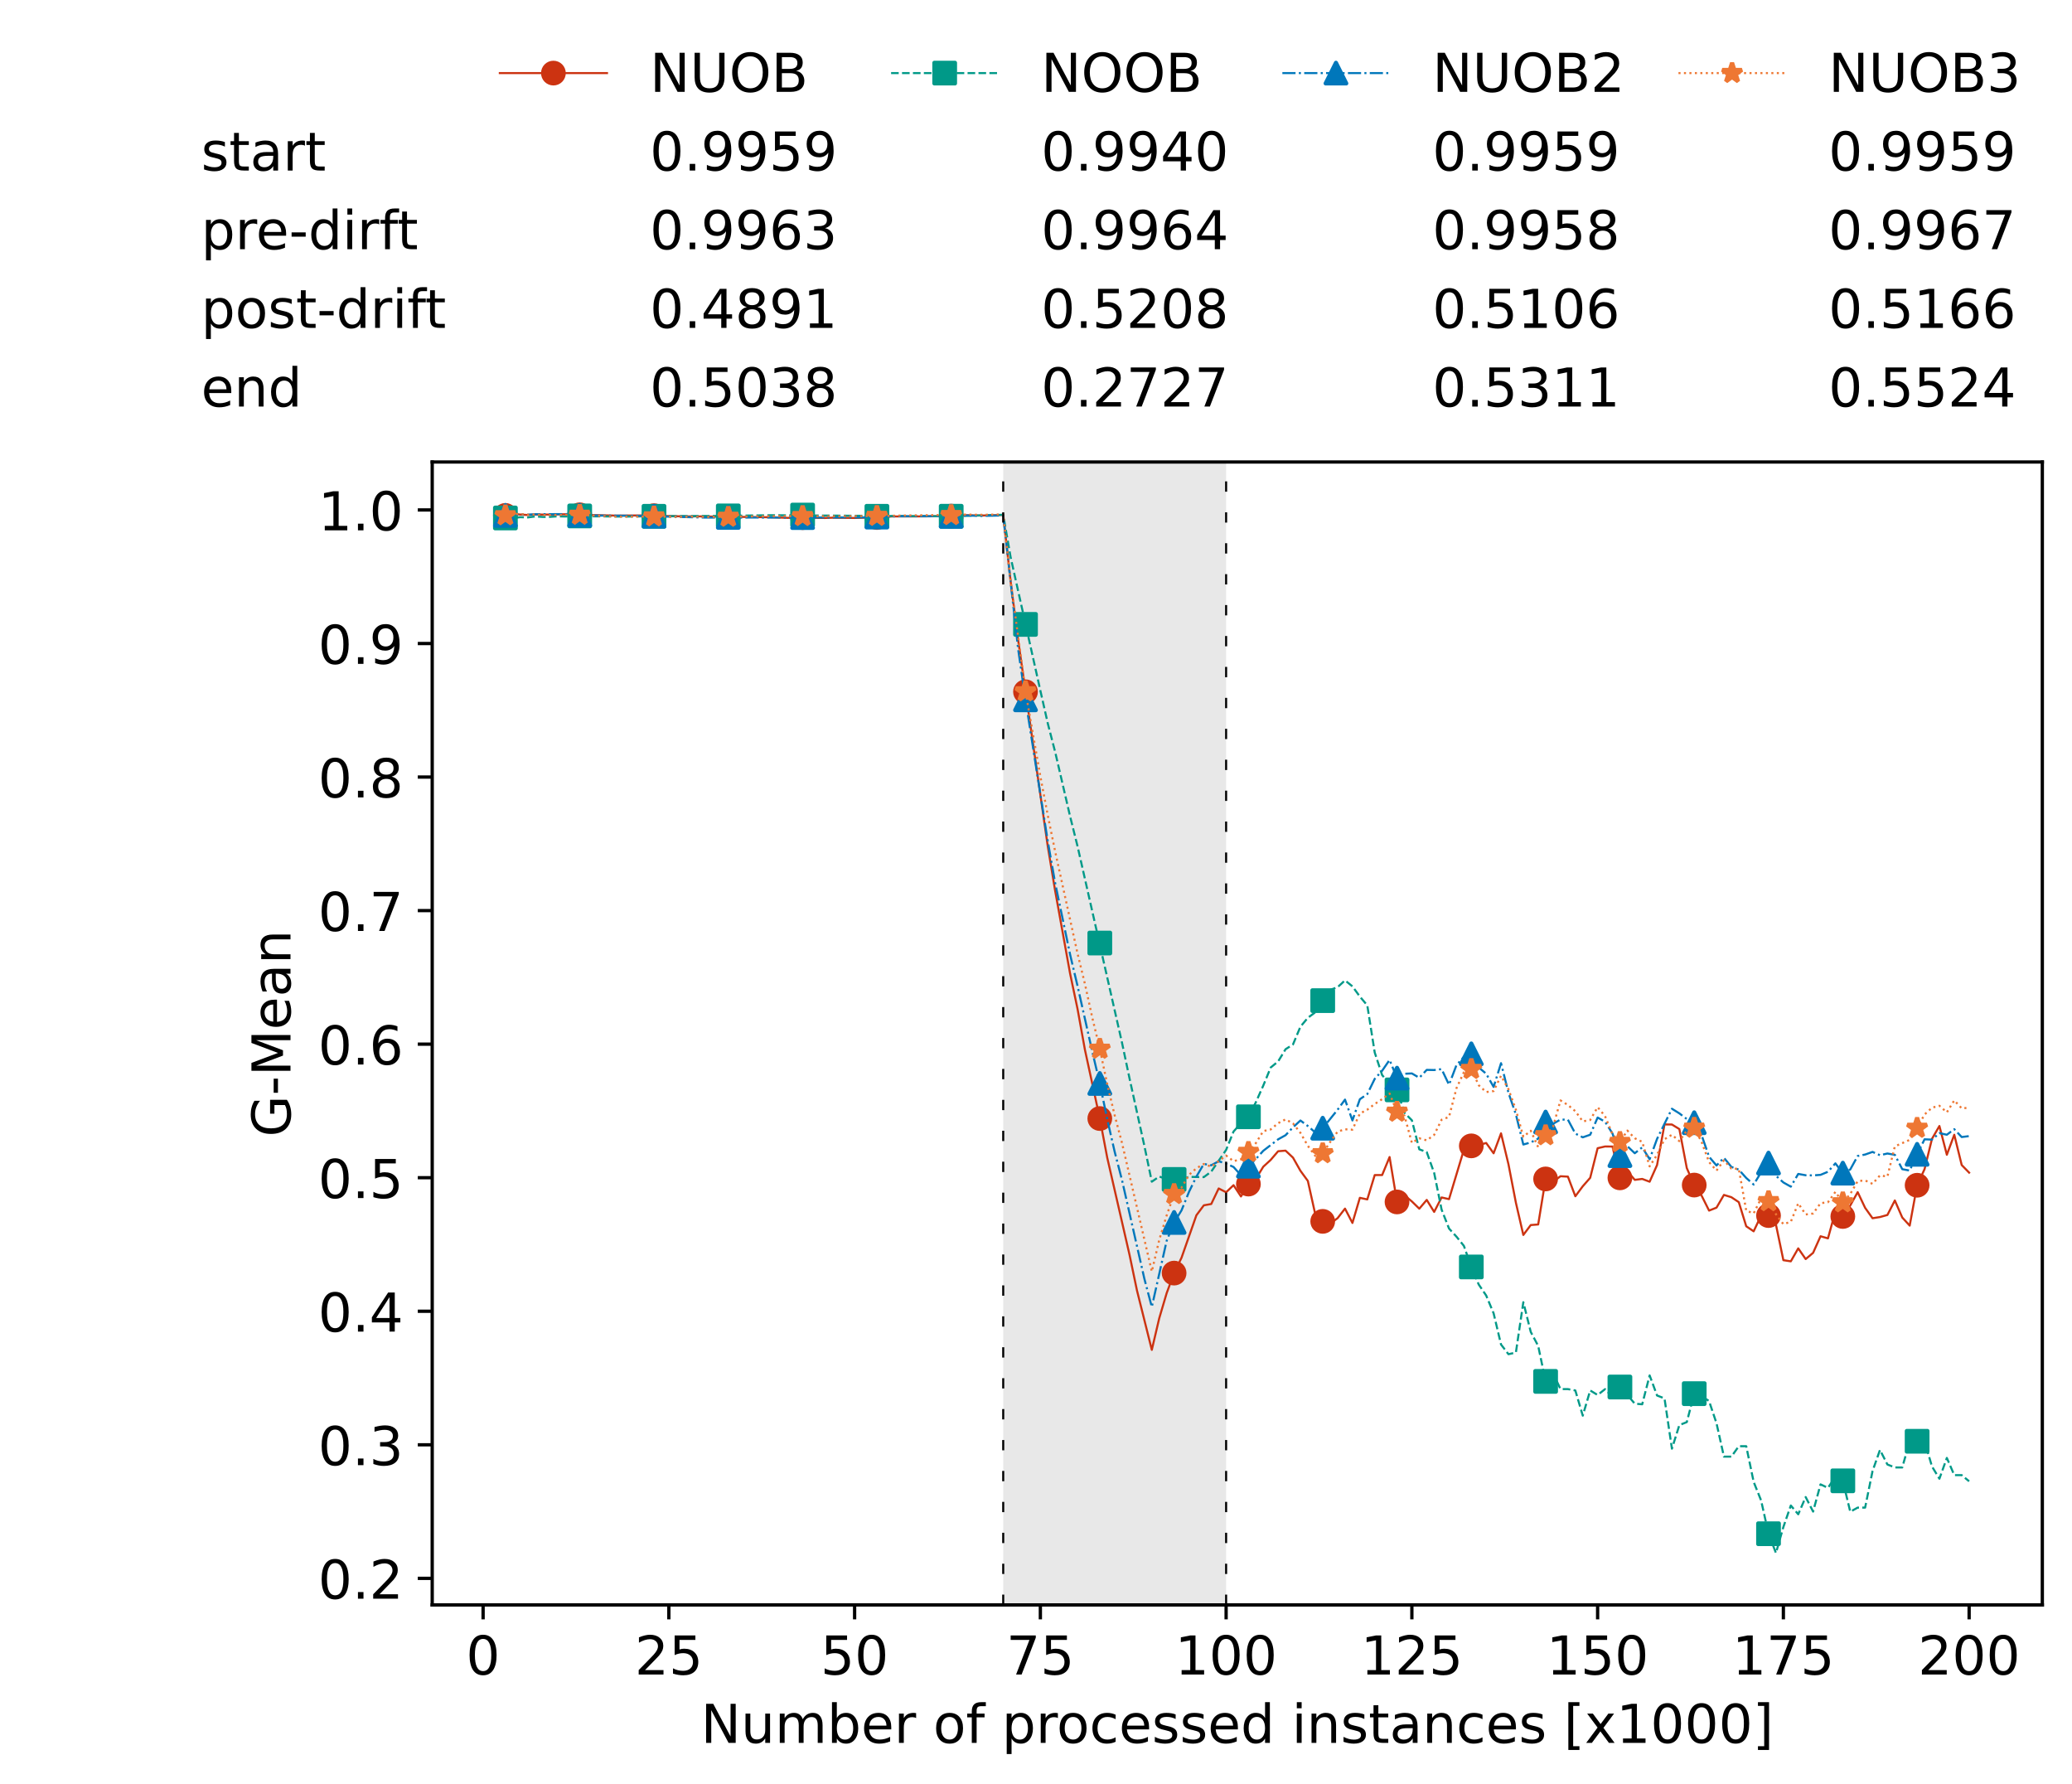 <?xml version="1.0" encoding="utf-8" standalone="no"?>
<!DOCTYPE svg PUBLIC "-//W3C//DTD SVG 1.1//EN"
  "http://www.w3.org/Graphics/SVG/1.1/DTD/svg11.dtd">
<!-- Created with matplotlib (https://matplotlib.org/) -->
<svg height="432.615pt" version="1.1" viewBox="0 0 502.65 432.615" width="502.65pt" xmlns="http://www.w3.org/2000/svg" xmlns:xlink="http://www.w3.org/1999/xlink">
 <defs>
  <style type="text/css">*{stroke-linecap:butt;stroke-linejoin:round;}</style>
 </defs>
 <g id="figure_1">
  <g id="patch_1">
   <path d="M 0 432.615 
L 502.65 432.615 
L 502.65 0 
L 0 0 
z
" style="fill:#ffffff;"/>
  </g>
  <g id="axes_1">
   <g id="patch_2">
    <path d="M 104.85 389.252 
L 495.45 389.252 
L 495.45 112.052 
L 104.85 112.052 
z
" style="fill:#ffffff;"/>
   </g>
   <g id="patch_3">
    <path clip-path="url(#pf5c1bf7c02)" d="M 297.446 389.252 
L 297.446 112.052 
L 243.372 112.052 
L 243.372 389.252 
z
" style="fill:#d3d3d3;opacity:0.5;"/>
   </g>
   <g id="matplotlib.axis_1">
    <g id="xtick_1">
     <g id="line2d_1">
      <defs>
       <path d="M 0 0 
L 0 3.5 
" id="m180f3ff867" style="stroke:#000000;stroke-width:0.8;"/>
      </defs>
      <g>
       <use style="stroke:#000000;stroke-width:0.8;" x="117.197" xlink:href="#m180f3ff867" y="389.252"/>
      </g>
     </g>
     <g id="text_1">
      <!-- 0 -->
      <g transform="translate(113.061 406.13)scale(0.13 -0.13)">
       <defs>
        <path d="M 31.781 66.406 
Q 24.172 66.406 20.328 58.906 
Q 16.5 51.422 16.5 36.375 
Q 16.5 21.391 20.328 13.891 
Q 24.172 6.391 31.781 6.391 
Q 39.453 6.391 43.281 13.891 
Q 47.125 21.391 47.125 36.375 
Q 47.125 51.422 43.281 58.906 
Q 39.453 66.406 31.781 66.406 
z
M 31.781 74.219 
Q 44.047 74.219 50.516 64.516 
Q 56.984 54.828 56.984 36.375 
Q 56.984 17.969 50.516 8.266 
Q 44.047 -1.422 31.781 -1.422 
Q 19.531 -1.422 13.062 8.266 
Q 6.594 17.969 6.594 36.375 
Q 6.594 54.828 13.062 64.516 
Q 19.531 74.219 31.781 74.219 
z
" id="DejaVuSans-48"/>
       </defs>
       <use xlink:href="#DejaVuSans-48"/>
      </g>
     </g>
    </g>
    <g id="xtick_2">
     <g id="line2d_2">
      <g>
       <use style="stroke:#000000;stroke-width:0.8;" x="162.259" xlink:href="#m180f3ff867" y="389.252"/>
      </g>
     </g>
     <g id="text_2">
      <!-- 25 -->
      <g transform="translate(153.988 406.13)scale(0.13 -0.13)">
       <defs>
        <path d="M 19.188 8.297 
L 53.609 8.297 
L 53.609 0 
L 7.328 0 
L 7.328 8.297 
Q 12.938 14.109 22.625 23.891 
Q 32.328 33.688 34.812 36.531 
Q 39.547 41.844 41.422 45.531 
Q 43.312 49.219 43.312 52.781 
Q 43.312 58.594 39.234 62.25 
Q 35.156 65.922 28.609 65.922 
Q 23.969 65.922 18.812 64.312 
Q 13.672 62.703 7.812 59.422 
L 7.812 69.391 
Q 13.766 71.781 18.938 73 
Q 24.125 74.219 28.422 74.219 
Q 39.75 74.219 46.484 68.547 
Q 53.219 62.891 53.219 53.422 
Q 53.219 48.922 51.531 44.891 
Q 49.859 40.875 45.406 35.406 
Q 44.188 33.984 37.641 27.219 
Q 31.109 20.453 19.188 8.297 
z
" id="DejaVuSans-50"/>
        <path d="M 10.797 72.906 
L 49.516 72.906 
L 49.516 64.594 
L 19.828 64.594 
L 19.828 46.734 
Q 21.969 47.469 24.109 47.828 
Q 26.266 48.188 28.422 48.188 
Q 40.625 48.188 47.75 41.5 
Q 54.891 34.812 54.891 23.391 
Q 54.891 11.625 47.562 5.094 
Q 40.234 -1.422 26.906 -1.422 
Q 22.312 -1.422 17.547 -0.641 
Q 12.797 0.141 7.719 1.703 
L 7.719 11.625 
Q 12.109 9.234 16.797 8.062 
Q 21.484 6.891 26.703 6.891 
Q 35.156 6.891 40.078 11.328 
Q 45.016 15.766 45.016 23.391 
Q 45.016 31 40.078 35.438 
Q 35.156 39.891 26.703 39.891 
Q 22.75 39.891 18.812 39.016 
Q 14.891 38.141 10.797 36.281 
z
" id="DejaVuSans-53"/>
       </defs>
       <use xlink:href="#DejaVuSans-50"/>
       <use x="63.623" xlink:href="#DejaVuSans-53"/>
      </g>
     </g>
    </g>
    <g id="xtick_3">
     <g id="line2d_3">
      <g>
       <use style="stroke:#000000;stroke-width:0.8;" x="207.322" xlink:href="#m180f3ff867" y="389.252"/>
      </g>
     </g>
     <g id="text_3">
      <!-- 50 -->
      <g transform="translate(199.05 406.13)scale(0.13 -0.13)">
       <use xlink:href="#DejaVuSans-53"/>
       <use x="63.623" xlink:href="#DejaVuSans-48"/>
      </g>
     </g>
    </g>
    <g id="xtick_4">
     <g id="line2d_4">
      <g>
       <use style="stroke:#000000;stroke-width:0.8;" x="252.384" xlink:href="#m180f3ff867" y="389.252"/>
      </g>
     </g>
     <g id="text_4">
      <!-- 75 -->
      <g transform="translate(244.113 406.13)scale(0.13 -0.13)">
       <defs>
        <path d="M 8.203 72.906 
L 55.078 72.906 
L 55.078 68.703 
L 28.609 0 
L 18.312 0 
L 43.219 64.594 
L 8.203 64.594 
z
" id="DejaVuSans-55"/>
       </defs>
       <use xlink:href="#DejaVuSans-55"/>
       <use x="63.623" xlink:href="#DejaVuSans-53"/>
      </g>
     </g>
    </g>
    <g id="xtick_5">
     <g id="line2d_5">
      <g>
       <use style="stroke:#000000;stroke-width:0.8;" x="297.446" xlink:href="#m180f3ff867" y="389.252"/>
      </g>
     </g>
     <g id="text_5">
      <!-- 100 -->
      <g transform="translate(285.039 406.13)scale(0.13 -0.13)">
       <defs>
        <path d="M 12.406 8.297 
L 28.516 8.297 
L 28.516 63.922 
L 10.984 60.406 
L 10.984 69.391 
L 28.422 72.906 
L 38.281 72.906 
L 38.281 8.297 
L 54.391 8.297 
L 54.391 0 
L 12.406 0 
z
" id="DejaVuSans-49"/>
       </defs>
       <use xlink:href="#DejaVuSans-49"/>
       <use x="63.623" xlink:href="#DejaVuSans-48"/>
       <use x="127.246" xlink:href="#DejaVuSans-48"/>
      </g>
     </g>
    </g>
    <g id="xtick_6">
     <g id="line2d_6">
      <g>
       <use style="stroke:#000000;stroke-width:0.8;" x="342.509" xlink:href="#m180f3ff867" y="389.252"/>
      </g>
     </g>
     <g id="text_6">
      <!-- 125 -->
      <g transform="translate(330.102 406.13)scale(0.13 -0.13)">
       <use xlink:href="#DejaVuSans-49"/>
       <use x="63.623" xlink:href="#DejaVuSans-50"/>
       <use x="127.246" xlink:href="#DejaVuSans-53"/>
      </g>
     </g>
    </g>
    <g id="xtick_7">
     <g id="line2d_7">
      <g>
       <use style="stroke:#000000;stroke-width:0.8;" x="387.571" xlink:href="#m180f3ff867" y="389.252"/>
      </g>
     </g>
     <g id="text_7">
      <!-- 150 -->
      <g transform="translate(375.164 406.13)scale(0.13 -0.13)">
       <use xlink:href="#DejaVuSans-49"/>
       <use x="63.623" xlink:href="#DejaVuSans-53"/>
       <use x="127.246" xlink:href="#DejaVuSans-48"/>
      </g>
     </g>
    </g>
    <g id="xtick_8">
     <g id="line2d_8">
      <g>
       <use style="stroke:#000000;stroke-width:0.8;" x="432.633" xlink:href="#m180f3ff867" y="389.252"/>
      </g>
     </g>
     <g id="text_8">
      <!-- 175 -->
      <g transform="translate(420.226 406.13)scale(0.13 -0.13)">
       <use xlink:href="#DejaVuSans-49"/>
       <use x="63.623" xlink:href="#DejaVuSans-55"/>
       <use x="127.246" xlink:href="#DejaVuSans-53"/>
      </g>
     </g>
    </g>
    <g id="xtick_9">
     <g id="line2d_9">
      <g>
       <use style="stroke:#000000;stroke-width:0.8;" x="477.695" xlink:href="#m180f3ff867" y="389.252"/>
      </g>
     </g>
     <g id="text_9">
      <!-- 200 -->
      <g transform="translate(465.289 406.13)scale(0.13 -0.13)">
       <use xlink:href="#DejaVuSans-50"/>
       <use x="63.623" xlink:href="#DejaVuSans-48"/>
       <use x="127.246" xlink:href="#DejaVuSans-48"/>
      </g>
     </g>
    </g>
    <g id="text_10">
     <!-- Number of processed instances [x1000] -->
     <g transform="translate(170.025 422.711)scale(0.13 -0.13)">
      <defs>
       <path d="M 9.812 72.906 
L 23.094 72.906 
L 55.422 11.922 
L 55.422 72.906 
L 64.984 72.906 
L 64.984 0 
L 51.703 0 
L 19.391 60.984 
L 19.391 0 
L 9.812 0 
z
" id="DejaVuSans-78"/>
       <path d="M 8.5 21.578 
L 8.5 54.688 
L 17.484 54.688 
L 17.484 21.922 
Q 17.484 14.156 20.5 10.266 
Q 23.531 6.391 29.594 6.391 
Q 36.859 6.391 41.078 11.031 
Q 45.312 15.672 45.312 23.688 
L 45.312 54.688 
L 54.297 54.688 
L 54.297 0 
L 45.312 0 
L 45.312 8.406 
Q 42.047 3.422 37.719 1 
Q 33.406 -1.422 27.688 -1.422 
Q 18.266 -1.422 13.375 4.438 
Q 8.5 10.297 8.5 21.578 
z
M 31.109 56 
z
" id="DejaVuSans-117"/>
       <path d="M 52 44.188 
Q 55.375 50.25 60.062 53.125 
Q 64.75 56 71.094 56 
Q 79.641 56 84.281 50.016 
Q 88.922 44.047 88.922 33.016 
L 88.922 0 
L 79.891 0 
L 79.891 32.719 
Q 79.891 40.578 77.094 44.375 
Q 74.312 48.188 68.609 48.188 
Q 61.625 48.188 57.562 43.547 
Q 53.516 38.922 53.516 30.906 
L 53.516 0 
L 44.484 0 
L 44.484 32.719 
Q 44.484 40.625 41.703 44.406 
Q 38.922 48.188 33.109 48.188 
Q 26.219 48.188 22.156 43.531 
Q 18.109 38.875 18.109 30.906 
L 18.109 0 
L 9.078 0 
L 9.078 54.688 
L 18.109 54.688 
L 18.109 46.188 
Q 21.188 51.219 25.484 53.609 
Q 29.781 56 35.688 56 
Q 41.656 56 45.828 52.969 
Q 50 49.953 52 44.188 
z
" id="DejaVuSans-109"/>
       <path d="M 48.688 27.297 
Q 48.688 37.203 44.609 42.844 
Q 40.531 48.484 33.406 48.484 
Q 26.266 48.484 22.188 42.844 
Q 18.109 37.203 18.109 27.297 
Q 18.109 17.391 22.188 11.75 
Q 26.266 6.109 33.406 6.109 
Q 40.531 6.109 44.609 11.75 
Q 48.688 17.391 48.688 27.297 
z
M 18.109 46.391 
Q 20.953 51.266 25.266 53.625 
Q 29.594 56 35.594 56 
Q 45.562 56 51.781 48.094 
Q 58.016 40.188 58.016 27.297 
Q 58.016 14.406 51.781 6.484 
Q 45.562 -1.422 35.594 -1.422 
Q 29.594 -1.422 25.266 0.953 
Q 20.953 3.328 18.109 8.203 
L 18.109 0 
L 9.078 0 
L 9.078 75.984 
L 18.109 75.984 
z
" id="DejaVuSans-98"/>
       <path d="M 56.203 29.594 
L 56.203 25.203 
L 14.891 25.203 
Q 15.484 15.922 20.484 11.062 
Q 25.484 6.203 34.422 6.203 
Q 39.594 6.203 44.453 7.469 
Q 49.312 8.734 54.109 11.281 
L 54.109 2.781 
Q 49.266 0.734 44.188 -0.344 
Q 39.109 -1.422 33.891 -1.422 
Q 20.797 -1.422 13.156 6.188 
Q 5.516 13.812 5.516 26.812 
Q 5.516 40.234 12.766 48.109 
Q 20.016 56 32.328 56 
Q 43.359 56 49.781 48.891 
Q 56.203 41.797 56.203 29.594 
z
M 47.219 32.234 
Q 47.125 39.594 43.094 43.984 
Q 39.062 48.391 32.422 48.391 
Q 24.906 48.391 20.391 44.141 
Q 15.875 39.891 15.188 32.172 
z
" id="DejaVuSans-101"/>
       <path d="M 41.109 46.297 
Q 39.594 47.172 37.812 47.578 
Q 36.031 48 33.891 48 
Q 26.266 48 22.188 43.047 
Q 18.109 38.094 18.109 28.812 
L 18.109 0 
L 9.078 0 
L 9.078 54.688 
L 18.109 54.688 
L 18.109 46.188 
Q 20.953 51.172 25.484 53.578 
Q 30.031 56 36.531 56 
Q 37.453 56 38.578 55.875 
Q 39.703 55.766 41.062 55.516 
z
" id="DejaVuSans-114"/>
       <path id="DejaVuSans-32"/>
       <path d="M 30.609 48.391 
Q 23.391 48.391 19.188 42.75 
Q 14.984 37.109 14.984 27.297 
Q 14.984 17.484 19.156 11.844 
Q 23.344 6.203 30.609 6.203 
Q 37.797 6.203 41.984 11.859 
Q 46.188 17.531 46.188 27.297 
Q 46.188 37.016 41.984 42.703 
Q 37.797 48.391 30.609 48.391 
z
M 30.609 56 
Q 42.328 56 49.016 48.375 
Q 55.719 40.766 55.719 27.297 
Q 55.719 13.875 49.016 6.219 
Q 42.328 -1.422 30.609 -1.422 
Q 18.844 -1.422 12.172 6.219 
Q 5.516 13.875 5.516 27.297 
Q 5.516 40.766 12.172 48.375 
Q 18.844 56 30.609 56 
z
" id="DejaVuSans-111"/>
       <path d="M 37.109 75.984 
L 37.109 68.5 
L 28.516 68.5 
Q 23.688 68.5 21.797 66.547 
Q 19.922 64.594 19.922 59.516 
L 19.922 54.688 
L 34.719 54.688 
L 34.719 47.703 
L 19.922 47.703 
L 19.922 0 
L 10.891 0 
L 10.891 47.703 
L 2.297 47.703 
L 2.297 54.688 
L 10.891 54.688 
L 10.891 58.5 
Q 10.891 67.625 15.141 71.797 
Q 19.391 75.984 28.609 75.984 
z
" id="DejaVuSans-102"/>
       <path d="M 18.109 8.203 
L 18.109 -20.797 
L 9.078 -20.797 
L 9.078 54.688 
L 18.109 54.688 
L 18.109 46.391 
Q 20.953 51.266 25.266 53.625 
Q 29.594 56 35.594 56 
Q 45.562 56 51.781 48.094 
Q 58.016 40.188 58.016 27.297 
Q 58.016 14.406 51.781 6.484 
Q 45.562 -1.422 35.594 -1.422 
Q 29.594 -1.422 25.266 0.953 
Q 20.953 3.328 18.109 8.203 
z
M 48.688 27.297 
Q 48.688 37.203 44.609 42.844 
Q 40.531 48.484 33.406 48.484 
Q 26.266 48.484 22.188 42.844 
Q 18.109 37.203 18.109 27.297 
Q 18.109 17.391 22.188 11.75 
Q 26.266 6.109 33.406 6.109 
Q 40.531 6.109 44.609 11.75 
Q 48.688 17.391 48.688 27.297 
z
" id="DejaVuSans-112"/>
       <path d="M 48.781 52.594 
L 48.781 44.188 
Q 44.969 46.297 41.141 47.344 
Q 37.312 48.391 33.406 48.391 
Q 24.656 48.391 19.812 42.844 
Q 14.984 37.312 14.984 27.297 
Q 14.984 17.281 19.812 11.734 
Q 24.656 6.203 33.406 6.203 
Q 37.312 6.203 41.141 7.25 
Q 44.969 8.297 48.781 10.406 
L 48.781 2.094 
Q 45.016 0.344 40.984 -0.531 
Q 36.969 -1.422 32.422 -1.422 
Q 20.062 -1.422 12.781 6.344 
Q 5.516 14.109 5.516 27.297 
Q 5.516 40.672 12.859 48.328 
Q 20.219 56 33.016 56 
Q 37.156 56 41.109 55.141 
Q 45.062 54.297 48.781 52.594 
z
" id="DejaVuSans-99"/>
       <path d="M 44.281 53.078 
L 44.281 44.578 
Q 40.484 46.531 36.375 47.5 
Q 32.281 48.484 27.875 48.484 
Q 21.188 48.484 17.844 46.438 
Q 14.5 44.391 14.5 40.281 
Q 14.5 37.156 16.891 35.375 
Q 19.281 33.594 26.516 31.984 
L 29.594 31.297 
Q 39.156 29.25 43.188 25.516 
Q 47.219 21.781 47.219 15.094 
Q 47.219 7.469 41.188 3.016 
Q 35.156 -1.422 24.609 -1.422 
Q 20.219 -1.422 15.453 -0.562 
Q 10.688 0.297 5.422 2 
L 5.422 11.281 
Q 10.406 8.688 15.234 7.391 
Q 20.062 6.109 24.812 6.109 
Q 31.156 6.109 34.562 8.281 
Q 37.984 10.453 37.984 14.406 
Q 37.984 18.062 35.516 20.016 
Q 33.062 21.969 24.703 23.781 
L 21.578 24.516 
Q 13.234 26.266 9.516 29.906 
Q 5.812 33.547 5.812 39.891 
Q 5.812 47.609 11.281 51.797 
Q 16.75 56 26.812 56 
Q 31.781 56 36.172 55.266 
Q 40.578 54.547 44.281 53.078 
z
" id="DejaVuSans-115"/>
       <path d="M 45.406 46.391 
L 45.406 75.984 
L 54.391 75.984 
L 54.391 0 
L 45.406 0 
L 45.406 8.203 
Q 42.578 3.328 38.25 0.953 
Q 33.938 -1.422 27.875 -1.422 
Q 17.969 -1.422 11.734 6.484 
Q 5.516 14.406 5.516 27.297 
Q 5.516 40.188 11.734 48.094 
Q 17.969 56 27.875 56 
Q 33.938 56 38.25 53.625 
Q 42.578 51.266 45.406 46.391 
z
M 14.797 27.297 
Q 14.797 17.391 18.875 11.75 
Q 22.953 6.109 30.078 6.109 
Q 37.203 6.109 41.297 11.75 
Q 45.406 17.391 45.406 27.297 
Q 45.406 37.203 41.297 42.844 
Q 37.203 48.484 30.078 48.484 
Q 22.953 48.484 18.875 42.844 
Q 14.797 37.203 14.797 27.297 
z
" id="DejaVuSans-100"/>
       <path d="M 9.422 54.688 
L 18.406 54.688 
L 18.406 0 
L 9.422 0 
z
M 9.422 75.984 
L 18.406 75.984 
L 18.406 64.594 
L 9.422 64.594 
z
" id="DejaVuSans-105"/>
       <path d="M 54.891 33.016 
L 54.891 0 
L 45.906 0 
L 45.906 32.719 
Q 45.906 40.484 42.875 44.328 
Q 39.844 48.188 33.797 48.188 
Q 26.516 48.188 22.312 43.547 
Q 18.109 38.922 18.109 30.906 
L 18.109 0 
L 9.078 0 
L 9.078 54.688 
L 18.109 54.688 
L 18.109 46.188 
Q 21.344 51.125 25.703 53.562 
Q 30.078 56 35.797 56 
Q 45.219 56 50.047 50.172 
Q 54.891 44.344 54.891 33.016 
z
" id="DejaVuSans-110"/>
       <path d="M 18.312 70.219 
L 18.312 54.688 
L 36.812 54.688 
L 36.812 47.703 
L 18.312 47.703 
L 18.312 18.016 
Q 18.312 11.328 20.141 9.422 
Q 21.969 7.516 27.594 7.516 
L 36.812 7.516 
L 36.812 0 
L 27.594 0 
Q 17.188 0 13.234 3.875 
Q 9.281 7.766 9.281 18.016 
L 9.281 47.703 
L 2.688 47.703 
L 2.688 54.688 
L 9.281 54.688 
L 9.281 70.219 
z
" id="DejaVuSans-116"/>
       <path d="M 34.281 27.484 
Q 23.391 27.484 19.188 25 
Q 14.984 22.516 14.984 16.5 
Q 14.984 11.719 18.141 8.906 
Q 21.297 6.109 26.703 6.109 
Q 34.188 6.109 38.703 11.406 
Q 43.219 16.703 43.219 25.484 
L 43.219 27.484 
z
M 52.203 31.203 
L 52.203 0 
L 43.219 0 
L 43.219 8.297 
Q 40.141 3.328 35.547 0.953 
Q 30.953 -1.422 24.312 -1.422 
Q 15.922 -1.422 10.953 3.297 
Q 6 8.016 6 15.922 
Q 6 25.141 12.172 29.828 
Q 18.359 34.516 30.609 34.516 
L 43.219 34.516 
L 43.219 35.406 
Q 43.219 41.609 39.141 45 
Q 35.062 48.391 27.688 48.391 
Q 23 48.391 18.547 47.266 
Q 14.109 46.141 10.016 43.891 
L 10.016 52.203 
Q 14.938 54.109 19.578 55.047 
Q 24.219 56 28.609 56 
Q 40.484 56 46.344 49.844 
Q 52.203 43.703 52.203 31.203 
z
" id="DejaVuSans-97"/>
       <path d="M 8.594 75.984 
L 29.297 75.984 
L 29.297 69 
L 17.578 69 
L 17.578 -6.203 
L 29.297 -6.203 
L 29.297 -13.188 
L 8.594 -13.188 
z
" id="DejaVuSans-91"/>
       <path d="M 54.891 54.688 
L 35.109 28.078 
L 55.906 0 
L 45.312 0 
L 29.391 21.484 
L 13.484 0 
L 2.875 0 
L 24.125 28.609 
L 4.688 54.688 
L 15.281 54.688 
L 29.781 35.203 
L 44.281 54.688 
z
" id="DejaVuSans-120"/>
       <path d="M 30.422 75.984 
L 30.422 -13.188 
L 9.719 -13.188 
L 9.719 -6.203 
L 21.391 -6.203 
L 21.391 69 
L 9.719 69 
L 9.719 75.984 
z
" id="DejaVuSans-93"/>
      </defs>
      <use xlink:href="#DejaVuSans-78"/>
      <use x="74.805" xlink:href="#DejaVuSans-117"/>
      <use x="138.184" xlink:href="#DejaVuSans-109"/>
      <use x="235.596" xlink:href="#DejaVuSans-98"/>
      <use x="299.072" xlink:href="#DejaVuSans-101"/>
      <use x="360.596" xlink:href="#DejaVuSans-114"/>
      <use x="401.709" xlink:href="#DejaVuSans-32"/>
      <use x="433.496" xlink:href="#DejaVuSans-111"/>
      <use x="494.678" xlink:href="#DejaVuSans-102"/>
      <use x="529.883" xlink:href="#DejaVuSans-32"/>
      <use x="561.67" xlink:href="#DejaVuSans-112"/>
      <use x="625.146" xlink:href="#DejaVuSans-114"/>
      <use x="664.01" xlink:href="#DejaVuSans-111"/>
      <use x="725.191" xlink:href="#DejaVuSans-99"/>
      <use x="780.172" xlink:href="#DejaVuSans-101"/>
      <use x="841.695" xlink:href="#DejaVuSans-115"/>
      <use x="893.795" xlink:href="#DejaVuSans-115"/>
      <use x="945.895" xlink:href="#DejaVuSans-101"/>
      <use x="1007.418" xlink:href="#DejaVuSans-100"/>
      <use x="1070.895" xlink:href="#DejaVuSans-32"/>
      <use x="1102.682" xlink:href="#DejaVuSans-105"/>
      <use x="1130.465" xlink:href="#DejaVuSans-110"/>
      <use x="1193.844" xlink:href="#DejaVuSans-115"/>
      <use x="1245.943" xlink:href="#DejaVuSans-116"/>
      <use x="1285.152" xlink:href="#DejaVuSans-97"/>
      <use x="1346.432" xlink:href="#DejaVuSans-110"/>
      <use x="1409.811" xlink:href="#DejaVuSans-99"/>
      <use x="1464.791" xlink:href="#DejaVuSans-101"/>
      <use x="1526.314" xlink:href="#DejaVuSans-115"/>
      <use x="1578.414" xlink:href="#DejaVuSans-32"/>
      <use x="1610.201" xlink:href="#DejaVuSans-91"/>
      <use x="1649.215" xlink:href="#DejaVuSans-120"/>
      <use x="1708.395" xlink:href="#DejaVuSans-49"/>
      <use x="1772.018" xlink:href="#DejaVuSans-48"/>
      <use x="1835.641" xlink:href="#DejaVuSans-48"/>
      <use x="1899.264" xlink:href="#DejaVuSans-48"/>
      <use x="1962.887" xlink:href="#DejaVuSans-93"/>
     </g>
    </g>
   </g>
   <g id="matplotlib.axis_2">
    <g id="ytick_1">
     <g id="line2d_10">
      <defs>
       <path d="M 0 0 
L -3.5 0 
" id="m833b31ac83" style="stroke:#000000;stroke-width:0.8;"/>
      </defs>
      <g>
       <use style="stroke:#000000;stroke-width:0.8;" x="104.85" xlink:href="#m833b31ac83" y="382.801"/>
      </g>
     </g>
     <g id="text_11">
      <!-- 0.2 -->
      <g transform="translate(77.176 387.74)scale(0.13 -0.13)">
       <defs>
        <path d="M 10.688 12.406 
L 21 12.406 
L 21 0 
L 10.688 0 
z
" id="DejaVuSans-46"/>
       </defs>
       <use xlink:href="#DejaVuSans-48"/>
       <use x="63.623" xlink:href="#DejaVuSans-46"/>
       <use x="95.41" xlink:href="#DejaVuSans-50"/>
      </g>
     </g>
    </g>
    <g id="ytick_2">
     <g id="line2d_11">
      <g>
       <use style="stroke:#000000;stroke-width:0.8;" x="104.85" xlink:href="#m833b31ac83" y="350.412"/>
      </g>
     </g>
     <g id="text_12">
      <!-- 0.3 -->
      <g transform="translate(77.176 355.351)scale(0.13 -0.13)">
       <defs>
        <path d="M 40.578 39.312 
Q 47.656 37.797 51.625 33 
Q 55.609 28.219 55.609 21.188 
Q 55.609 10.406 48.188 4.484 
Q 40.766 -1.422 27.094 -1.422 
Q 22.516 -1.422 17.656 -0.516 
Q 12.797 0.391 7.625 2.203 
L 7.625 11.719 
Q 11.719 9.328 16.594 8.109 
Q 21.484 6.891 26.812 6.891 
Q 36.078 6.891 40.938 10.547 
Q 45.797 14.203 45.797 21.188 
Q 45.797 27.641 41.281 31.266 
Q 36.766 34.906 28.719 34.906 
L 20.219 34.906 
L 20.219 43.016 
L 29.109 43.016 
Q 36.375 43.016 40.234 45.922 
Q 44.094 48.828 44.094 54.297 
Q 44.094 59.906 40.109 62.906 
Q 36.141 65.922 28.719 65.922 
Q 24.656 65.922 20.016 65.031 
Q 15.375 64.156 9.812 62.312 
L 9.812 71.094 
Q 15.438 72.656 20.344 73.438 
Q 25.25 74.219 29.594 74.219 
Q 40.828 74.219 47.359 69.109 
Q 53.906 64.016 53.906 55.328 
Q 53.906 49.266 50.438 45.094 
Q 46.969 40.922 40.578 39.312 
z
" id="DejaVuSans-51"/>
       </defs>
       <use xlink:href="#DejaVuSans-48"/>
       <use x="63.623" xlink:href="#DejaVuSans-46"/>
       <use x="95.41" xlink:href="#DejaVuSans-51"/>
      </g>
     </g>
    </g>
    <g id="ytick_3">
     <g id="line2d_12">
      <g>
       <use style="stroke:#000000;stroke-width:0.8;" x="104.85" xlink:href="#m833b31ac83" y="318.022"/>
      </g>
     </g>
     <g id="text_13">
      <!-- 0.4 -->
      <g transform="translate(77.176 322.961)scale(0.13 -0.13)">
       <defs>
        <path d="M 37.797 64.312 
L 12.891 25.391 
L 37.797 25.391 
z
M 35.203 72.906 
L 47.609 72.906 
L 47.609 25.391 
L 58.016 25.391 
L 58.016 17.188 
L 47.609 17.188 
L 47.609 0 
L 37.797 0 
L 37.797 17.188 
L 4.891 17.188 
L 4.891 26.703 
z
" id="DejaVuSans-52"/>
       </defs>
       <use xlink:href="#DejaVuSans-48"/>
       <use x="63.623" xlink:href="#DejaVuSans-46"/>
       <use x="95.41" xlink:href="#DejaVuSans-52"/>
      </g>
     </g>
    </g>
    <g id="ytick_4">
     <g id="line2d_13">
      <g>
       <use style="stroke:#000000;stroke-width:0.8;" x="104.85" xlink:href="#m833b31ac83" y="285.632"/>
      </g>
     </g>
     <g id="text_14">
      <!-- 0.5 -->
      <g transform="translate(77.176 290.571)scale(0.13 -0.13)">
       <use xlink:href="#DejaVuSans-48"/>
       <use x="63.623" xlink:href="#DejaVuSans-46"/>
       <use x="95.41" xlink:href="#DejaVuSans-53"/>
      </g>
     </g>
    </g>
    <g id="ytick_5">
     <g id="line2d_14">
      <g>
       <use style="stroke:#000000;stroke-width:0.8;" x="104.85" xlink:href="#m833b31ac83" y="253.242"/>
      </g>
     </g>
     <g id="text_15">
      <!-- 0.6 -->
      <g transform="translate(77.176 258.181)scale(0.13 -0.13)">
       <defs>
        <path d="M 33.016 40.375 
Q 26.375 40.375 22.484 35.828 
Q 18.609 31.297 18.609 23.391 
Q 18.609 15.531 22.484 10.953 
Q 26.375 6.391 33.016 6.391 
Q 39.656 6.391 43.531 10.953 
Q 47.406 15.531 47.406 23.391 
Q 47.406 31.297 43.531 35.828 
Q 39.656 40.375 33.016 40.375 
z
M 52.594 71.297 
L 52.594 62.312 
Q 48.875 64.062 45.094 64.984 
Q 41.312 65.922 37.594 65.922 
Q 27.828 65.922 22.672 59.328 
Q 17.531 52.734 16.797 39.406 
Q 19.672 43.656 24.016 45.922 
Q 28.375 48.188 33.594 48.188 
Q 44.578 48.188 50.953 41.516 
Q 57.328 34.859 57.328 23.391 
Q 57.328 12.156 50.688 5.359 
Q 44.047 -1.422 33.016 -1.422 
Q 20.359 -1.422 13.672 8.266 
Q 6.984 17.969 6.984 36.375 
Q 6.984 53.656 15.188 63.938 
Q 23.391 74.219 37.203 74.219 
Q 40.922 74.219 44.703 73.484 
Q 48.484 72.75 52.594 71.297 
z
" id="DejaVuSans-54"/>
       </defs>
       <use xlink:href="#DejaVuSans-48"/>
       <use x="63.623" xlink:href="#DejaVuSans-46"/>
       <use x="95.41" xlink:href="#DejaVuSans-54"/>
      </g>
     </g>
    </g>
    <g id="ytick_6">
     <g id="line2d_15">
      <g>
       <use style="stroke:#000000;stroke-width:0.8;" x="104.85" xlink:href="#m833b31ac83" y="220.852"/>
      </g>
     </g>
     <g id="text_16">
      <!-- 0.7 -->
      <g transform="translate(77.176 225.791)scale(0.13 -0.13)">
       <use xlink:href="#DejaVuSans-48"/>
       <use x="63.623" xlink:href="#DejaVuSans-46"/>
       <use x="95.41" xlink:href="#DejaVuSans-55"/>
      </g>
     </g>
    </g>
    <g id="ytick_7">
     <g id="line2d_16">
      <g>
       <use style="stroke:#000000;stroke-width:0.8;" x="104.85" xlink:href="#m833b31ac83" y="188.462"/>
      </g>
     </g>
     <g id="text_17">
      <!-- 0.8 -->
      <g transform="translate(77.176 193.401)scale(0.13 -0.13)">
       <defs>
        <path d="M 31.781 34.625 
Q 24.75 34.625 20.719 30.859 
Q 16.703 27.094 16.703 20.516 
Q 16.703 13.922 20.719 10.156 
Q 24.75 6.391 31.781 6.391 
Q 38.812 6.391 42.859 10.172 
Q 46.922 13.969 46.922 20.516 
Q 46.922 27.094 42.891 30.859 
Q 38.875 34.625 31.781 34.625 
z
M 21.922 38.812 
Q 15.578 40.375 12.031 44.719 
Q 8.5 49.078 8.5 55.328 
Q 8.5 64.062 14.719 69.141 
Q 20.953 74.219 31.781 74.219 
Q 42.672 74.219 48.875 69.141 
Q 55.078 64.062 55.078 55.328 
Q 55.078 49.078 51.531 44.719 
Q 48 40.375 41.703 38.812 
Q 48.828 37.156 52.797 32.312 
Q 56.781 27.484 56.781 20.516 
Q 56.781 9.906 50.312 4.234 
Q 43.844 -1.422 31.781 -1.422 
Q 19.734 -1.422 13.25 4.234 
Q 6.781 9.906 6.781 20.516 
Q 6.781 27.484 10.781 32.312 
Q 14.797 37.156 21.922 38.812 
z
M 18.312 54.391 
Q 18.312 48.734 21.844 45.562 
Q 25.391 42.391 31.781 42.391 
Q 38.141 42.391 41.719 45.562 
Q 45.312 48.734 45.312 54.391 
Q 45.312 60.062 41.719 63.234 
Q 38.141 66.406 31.781 66.406 
Q 25.391 66.406 21.844 63.234 
Q 18.312 60.062 18.312 54.391 
z
" id="DejaVuSans-56"/>
       </defs>
       <use xlink:href="#DejaVuSans-48"/>
       <use x="63.623" xlink:href="#DejaVuSans-46"/>
       <use x="95.41" xlink:href="#DejaVuSans-56"/>
      </g>
     </g>
    </g>
    <g id="ytick_8">
     <g id="line2d_17">
      <g>
       <use style="stroke:#000000;stroke-width:0.8;" x="104.85" xlink:href="#m833b31ac83" y="156.072"/>
      </g>
     </g>
     <g id="text_18">
      <!-- 0.9 -->
      <g transform="translate(77.176 161.011)scale(0.13 -0.13)">
       <defs>
        <path d="M 10.984 1.516 
L 10.984 10.5 
Q 14.703 8.734 18.5 7.812 
Q 22.312 6.891 25.984 6.891 
Q 35.75 6.891 40.891 13.453 
Q 46.047 20.016 46.781 33.406 
Q 43.953 29.203 39.594 26.953 
Q 35.25 24.703 29.984 24.703 
Q 19.047 24.703 12.672 31.312 
Q 6.297 37.938 6.297 49.422 
Q 6.297 60.641 12.938 67.422 
Q 19.578 74.219 30.609 74.219 
Q 43.266 74.219 49.922 64.516 
Q 56.594 54.828 56.594 36.375 
Q 56.594 19.141 48.406 8.859 
Q 40.234 -1.422 26.422 -1.422 
Q 22.703 -1.422 18.891 -0.688 
Q 15.094 0.047 10.984 1.516 
z
M 30.609 32.422 
Q 37.25 32.422 41.125 36.953 
Q 45.016 41.5 45.016 49.422 
Q 45.016 57.281 41.125 61.844 
Q 37.25 66.406 30.609 66.406 
Q 23.969 66.406 20.094 61.844 
Q 16.219 57.281 16.219 49.422 
Q 16.219 41.5 20.094 36.953 
Q 23.969 32.422 30.609 32.422 
z
" id="DejaVuSans-57"/>
       </defs>
       <use xlink:href="#DejaVuSans-48"/>
       <use x="63.623" xlink:href="#DejaVuSans-46"/>
       <use x="95.41" xlink:href="#DejaVuSans-57"/>
      </g>
     </g>
    </g>
    <g id="ytick_9">
     <g id="line2d_18">
      <g>
       <use style="stroke:#000000;stroke-width:0.8;" x="104.85" xlink:href="#m833b31ac83" y="123.682"/>
      </g>
     </g>
     <g id="text_19">
      <!-- 1.0 -->
      <g transform="translate(77.176 128.621)scale(0.13 -0.13)">
       <use xlink:href="#DejaVuSans-49"/>
       <use x="63.623" xlink:href="#DejaVuSans-46"/>
       <use x="95.41" xlink:href="#DejaVuSans-48"/>
      </g>
     </g>
    </g>
    <g id="text_20">
     <!-- G-Mean -->
     <g transform="translate(70.472 275.744)rotate(-90)scale(0.13 -0.13)">
      <defs>
       <path d="M 59.516 10.406 
L 59.516 29.984 
L 43.406 29.984 
L 43.406 38.094 
L 69.281 38.094 
L 69.281 6.781 
Q 63.578 2.734 56.688 0.656 
Q 49.812 -1.422 42 -1.422 
Q 24.906 -1.422 15.25 8.562 
Q 5.609 18.562 5.609 36.375 
Q 5.609 54.25 15.25 64.234 
Q 24.906 74.219 42 74.219 
Q 49.125 74.219 55.547 72.453 
Q 61.969 70.703 67.391 67.281 
L 67.391 56.781 
Q 61.922 61.422 55.766 63.766 
Q 49.609 66.109 42.828 66.109 
Q 29.438 66.109 22.719 58.641 
Q 16.016 51.172 16.016 36.375 
Q 16.016 21.625 22.719 14.156 
Q 29.438 6.688 42.828 6.688 
Q 48.047 6.688 52.141 7.594 
Q 56.25 8.5 59.516 10.406 
z
" id="DejaVuSans-71"/>
       <path d="M 4.891 31.391 
L 31.203 31.391 
L 31.203 23.391 
L 4.891 23.391 
z
" id="DejaVuSans-45"/>
       <path d="M 9.812 72.906 
L 24.516 72.906 
L 43.109 23.297 
L 61.812 72.906 
L 76.516 72.906 
L 76.516 0 
L 66.891 0 
L 66.891 64.016 
L 48.094 14.016 
L 38.188 14.016 
L 19.391 64.016 
L 19.391 0 
L 9.812 0 
z
" id="DejaVuSans-77"/>
      </defs>
      <use xlink:href="#DejaVuSans-71"/>
      <use x="77.49" xlink:href="#DejaVuSans-45"/>
      <use x="113.574" xlink:href="#DejaVuSans-77"/>
      <use x="199.854" xlink:href="#DejaVuSans-101"/>
      <use x="261.377" xlink:href="#DejaVuSans-97"/>
      <use x="322.656" xlink:href="#DejaVuSans-110"/>
     </g>
    </g>
   </g>
   <g id="line2d_19"/>
   <g id="line2d_20"/>
   <g id="line2d_21"/>
   <g id="line2d_22"/>
   <g id="line2d_23"/>
   <g id="line2d_24">
    <path clip-path="url(#pf5c1bf7c02)" d="M 122.605 125.004 
L 124.407 124.668 
L 128.012 124.911 
L 129.815 124.79 
L 133.419 124.798 
L 137.024 124.725 
L 140.629 124.859 
L 149.642 125.054 
L 155.049 125.01 
L 165.864 125.238 
L 169.469 125.238 
L 187.494 125.466 
L 191.099 125.596 
L 194.704 125.532 
L 200.112 125.624 
L 201.914 125.559 
L 207.322 125.622 
L 214.532 125.441 
L 216.334 125.254 
L 221.742 125.249 
L 225.347 125.229 
L 228.952 125.161 
L 230.754 125.18 
L 234.359 124.954 
L 237.964 125.037 
L 243.372 124.893 
L 245.174 141.041 
L 246.976 155.129 
L 254.186 205.299 
L 255.989 216.153 
L 259.594 236.122 
L 261.396 244.67 
L 263.199 254.63 
L 266.804 271.284 
L 268.606 280.782 
L 274.014 304.338 
L 275.816 312.965 
L 279.421 327.387 
L 281.224 319.711 
L 283.026 313.621 
L 284.829 308.768 
L 286.631 305.036 
L 290.236 294.742 
L 292.039 292.332 
L 293.841 292.01 
L 295.644 288.241 
L 297.446 289.164 
L 299.249 287.446 
L 301.051 290.182 
L 302.854 287.179 
L 304.656 285.924 
L 306.459 282.971 
L 308.261 281.313 
L 310.064 279.213 
L 311.866 279.071 
L 313.669 280.765 
L 315.471 283.949 
L 317.274 286.418 
L 319.076 294.516 
L 320.879 296.222 
L 322.681 296.771 
L 324.484 295.452 
L 326.286 293.129 
L 328.089 296.61 
L 329.891 290.512 
L 331.694 290.9 
L 333.496 284.997 
L 335.299 284.985 
L 337.101 280.621 
L 338.904 291.51 
L 340.706 289.88 
L 342.509 291.391 
L 344.311 293.145 
L 346.114 291.018 
L 347.916 293.93 
L 349.719 290.422 
L 351.521 290.833 
L 355.126 278.85 
L 356.928 277.913 
L 358.731 277.751 
L 360.533 277.21 
L 362.336 279.712 
L 364.138 274.874 
L 365.941 282.371 
L 367.743 291.698 
L 369.546 299.517 
L 371.348 297.116 
L 373.151 296.976 
L 374.953 285.935 
L 376.756 286.65 
L 378.558 285.277 
L 380.361 285.376 
L 382.163 290.131 
L 383.966 287.712 
L 385.768 285.658 
L 387.571 278.478 
L 389.373 278.063 
L 391.176 278.073 
L 392.978 285.67 
L 394.781 284.029 
L 396.583 286.154 
L 398.386 285.93 
L 400.188 286.607 
L 401.991 282.555 
L 403.793 272.712 
L 405.596 272.733 
L 407.398 273.841 
L 409.201 283.294 
L 411.003 287.42 
L 412.806 290.004 
L 414.608 293.61 
L 416.411 292.893 
L 418.213 289.806 
L 420.016 290.362 
L 421.818 291.563 
L 423.621 297.414 
L 425.423 298.635 
L 427.226 294.815 
L 429.028 294.815 
L 430.831 297.017 
L 432.633 305.638 
L 434.436 305.916 
L 436.238 302.77 
L 438.041 305.368 
L 439.843 303.86 
L 441.646 299.833 
L 443.448 300.345 
L 445.251 293.816 
L 447.053 295.035 
L 448.856 292.373 
L 450.658 289.139 
L 452.461 292.938 
L 454.263 295.464 
L 456.066 295.174 
L 457.868 294.673 
L 459.671 291.154 
L 461.473 295.287 
L 463.276 297.255 
L 465.078 287.465 
L 466.881 283.557 
L 468.683 276.204 
L 470.485 273.095 
L 472.288 280.067 
L 474.09 275.213 
L 475.893 282.561 
L 477.695 284.406 
L 477.695 284.406 
" style="fill:none;stroke:#cc3311;stroke-linecap:square;stroke-width:0.5;"/>
    <defs>
     <path d="M 0 2.5 
C 0.663 2.5 1.299 2.237 1.768 1.768 
C 2.237 1.299 2.5 0.663 2.5 0 
C 2.5 -0.663 2.237 -1.299 1.768 -1.768 
C 1.299 -2.237 0.663 -2.5 0 -2.5 
C -0.663 -2.5 -1.299 -2.237 -1.768 -1.768 
C -2.237 -1.299 -2.5 -0.663 -2.5 0 
C -2.5 0.663 -2.237 1.299 -1.768 1.768 
C -1.299 2.237 -0.663 2.5 0 2.5 
z
" id="m36b649924d" style="stroke:#cc3311;"/>
    </defs>
    <g clip-path="url(#pf5c1bf7c02)">
     <use style="fill:#cc3311;stroke:#cc3311;" x="122.605" xlink:href="#m36b649924d" y="125.004"/>
     <use style="fill:#cc3311;stroke:#cc3311;" x="140.629" xlink:href="#m36b649924d" y="124.859"/>
     <use style="fill:#cc3311;stroke:#cc3311;" x="158.654" xlink:href="#m36b649924d" y="125.071"/>
     <use style="fill:#cc3311;stroke:#cc3311;" x="176.679" xlink:href="#m36b649924d" y="125.323"/>
     <use style="fill:#cc3311;stroke:#cc3311;" x="194.704" xlink:href="#m36b649924d" y="125.532"/>
     <use style="fill:#cc3311;stroke:#cc3311;" x="212.729" xlink:href="#m36b649924d" y="125.507"/>
     <use style="fill:#cc3311;stroke:#cc3311;" x="230.754" xlink:href="#m36b649924d" y="125.18"/>
     <use style="fill:#cc3311;stroke:#cc3311;" x="248.779" xlink:href="#m36b649924d" y="167.78"/>
     <use style="fill:#cc3311;stroke:#cc3311;" x="266.804" xlink:href="#m36b649924d" y="271.284"/>
     <use style="fill:#cc3311;stroke:#cc3311;" x="284.829" xlink:href="#m36b649924d" y="308.768"/>
     <use style="fill:#cc3311;stroke:#cc3311;" x="302.854" xlink:href="#m36b649924d" y="287.179"/>
     <use style="fill:#cc3311;stroke:#cc3311;" x="320.879" xlink:href="#m36b649924d" y="296.222"/>
     <use style="fill:#cc3311;stroke:#cc3311;" x="338.904" xlink:href="#m36b649924d" y="291.51"/>
     <use style="fill:#cc3311;stroke:#cc3311;" x="356.928" xlink:href="#m36b649924d" y="277.913"/>
     <use style="fill:#cc3311;stroke:#cc3311;" x="374.953" xlink:href="#m36b649924d" y="285.935"/>
     <use style="fill:#cc3311;stroke:#cc3311;" x="392.978" xlink:href="#m36b649924d" y="285.67"/>
     <use style="fill:#cc3311;stroke:#cc3311;" x="411.003" xlink:href="#m36b649924d" y="287.42"/>
     <use style="fill:#cc3311;stroke:#cc3311;" x="429.028" xlink:href="#m36b649924d" y="294.815"/>
     <use style="fill:#cc3311;stroke:#cc3311;" x="447.053" xlink:href="#m36b649924d" y="295.035"/>
     <use style="fill:#cc3311;stroke:#cc3311;" x="465.078" xlink:href="#m36b649924d" y="287.465"/>
    </g>
   </g>
   <g id="line2d_25"/>
   <g id="line2d_26"/>
   <g id="line2d_27"/>
   <g id="line2d_28"/>
   <g id="line2d_29">
    <path clip-path="url(#pf5c1bf7c02)" d="M 122.605 125.626 
L 124.407 125.659 
L 126.21 125.432 
L 128.012 125.499 
L 129.815 125.26 
L 131.617 125.371 
L 133.419 125.361 
L 135.222 125.228 
L 137.024 125.273 
L 140.629 125.13 
L 144.234 125.234 
L 151.444 125.286 
L 160.457 125.188 
L 176.679 125.122 
L 182.087 125.02 
L 187.494 124.956 
L 219.939 125.172 
L 223.544 125.188 
L 230.754 125.209 
L 236.162 125.056 
L 243.372 124.848 
L 245.174 135.166 
L 252.384 167.501 
L 254.186 175.458 
L 255.989 182.446 
L 259.594 197.993 
L 261.396 205.221 
L 272.211 253.002 
L 274.014 261.559 
L 277.619 277.935 
L 279.421 286.599 
L 281.224 285.346 
L 283.026 285.991 
L 284.829 286.054 
L 286.631 285.979 
L 288.434 285.427 
L 292.039 285.488 
L 293.841 284.15 
L 297.446 278.888 
L 299.249 274.432 
L 301.051 272.41 
L 302.854 270.862 
L 304.656 267.339 
L 306.459 263.296 
L 308.261 258.908 
L 310.064 257.431 
L 311.866 254.476 
L 313.669 253.316 
L 315.471 249.012 
L 317.274 246.845 
L 319.076 245.521 
L 320.879 242.688 
L 322.681 240.079 
L 324.484 239.423 
L 326.286 237.777 
L 328.089 239.224 
L 329.891 241.704 
L 331.694 243.843 
L 333.496 255.27 
L 335.299 260.755 
L 337.101 262.791 
L 338.904 264.333 
L 340.706 269.887 
L 342.509 271.7 
L 344.311 278.754 
L 346.114 279.413 
L 347.916 284.488 
L 349.719 293.365 
L 351.521 297.967 
L 353.324 299.925 
L 355.126 302.169 
L 356.928 307.279 
L 358.731 311.544 
L 360.533 314.2 
L 362.336 318.511 
L 364.138 326.095 
L 365.941 328.439 
L 367.743 328.032 
L 369.546 315.827 
L 371.348 323.036 
L 373.151 326.43 
L 374.953 335.03 
L 376.756 333.042 
L 378.558 336.894 
L 380.361 336.905 
L 382.163 337.234 
L 383.966 343.346 
L 385.768 337.231 
L 387.571 338.33 
L 389.373 336.917 
L 391.176 338.768 
L 392.978 336.401 
L 394.781 338.322 
L 396.583 340.44 
L 398.386 340.588 
L 400.188 333.586 
L 401.991 338.459 
L 403.793 339.152 
L 405.596 351.357 
L 407.398 345.631 
L 409.201 344.912 
L 411.003 338.006 
L 412.806 338.59 
L 414.608 339.811 
L 416.411 345.193 
L 418.213 353.286 
L 420.016 353.286 
L 421.818 350.753 
L 423.621 350.757 
L 425.423 359.409 
L 427.226 363.9 
L 429.028 371.981 
L 430.831 376.652 
L 432.633 370.348 
L 434.436 365.139 
L 436.238 367.262 
L 438.041 363.089 
L 439.843 366.616 
L 441.646 360.008 
L 443.448 360.858 
L 445.251 358.159 
L 447.053 359.151 
L 448.856 366.648 
L 450.658 365.648 
L 452.461 365.648 
L 454.263 356.782 
L 456.066 351.661 
L 457.868 355.188 
L 459.671 355.907 
L 461.473 355.907 
L 463.276 349.555 
L 466.881 349.555 
L 468.683 355.671 
L 470.485 358.639 
L 472.288 353.599 
L 474.09 357.772 
L 475.893 357.775 
L 477.695 359.262 
L 477.695 359.262 
" style="fill:none;stroke:#009988;stroke-dasharray:1.85,0.8;stroke-dashoffset:0;stroke-width:0.5;"/>
    <defs>
     <path d="M -2.5 2.5 
L 2.5 2.5 
L 2.5 -2.5 
L -2.5 -2.5 
z
" id="me814848824" style="stroke:#009988;stroke-linejoin:miter;"/>
    </defs>
    <g clip-path="url(#pf5c1bf7c02)">
     <use style="fill:#009988;stroke:#009988;stroke-linejoin:miter;" x="122.605" xlink:href="#me814848824" y="125.626"/>
     <use style="fill:#009988;stroke:#009988;stroke-linejoin:miter;" x="140.629" xlink:href="#me814848824" y="125.13"/>
     <use style="fill:#009988;stroke:#009988;stroke-linejoin:miter;" x="158.654" xlink:href="#me814848824" y="125.224"/>
     <use style="fill:#009988;stroke:#009988;stroke-linejoin:miter;" x="176.679" xlink:href="#me814848824" y="125.122"/>
     <use style="fill:#009988;stroke:#009988;stroke-linejoin:miter;" x="194.704" xlink:href="#me814848824" y="124.921"/>
     <use style="fill:#009988;stroke:#009988;stroke-linejoin:miter;" x="212.729" xlink:href="#me814848824" y="125.213"/>
     <use style="fill:#009988;stroke:#009988;stroke-linejoin:miter;" x="230.754" xlink:href="#me814848824" y="125.209"/>
     <use style="fill:#009988;stroke:#009988;stroke-linejoin:miter;" x="248.779" xlink:href="#me814848824" y="151.436"/>
     <use style="fill:#009988;stroke:#009988;stroke-linejoin:miter;" x="266.804" xlink:href="#me814848824" y="228.718"/>
     <use style="fill:#009988;stroke:#009988;stroke-linejoin:miter;" x="284.829" xlink:href="#me814848824" y="286.054"/>
     <use style="fill:#009988;stroke:#009988;stroke-linejoin:miter;" x="302.854" xlink:href="#me814848824" y="270.862"/>
     <use style="fill:#009988;stroke:#009988;stroke-linejoin:miter;" x="320.879" xlink:href="#me814848824" y="242.688"/>
     <use style="fill:#009988;stroke:#009988;stroke-linejoin:miter;" x="338.904" xlink:href="#me814848824" y="264.333"/>
     <use style="fill:#009988;stroke:#009988;stroke-linejoin:miter;" x="356.928" xlink:href="#me814848824" y="307.279"/>
     <use style="fill:#009988;stroke:#009988;stroke-linejoin:miter;" x="374.953" xlink:href="#me814848824" y="335.03"/>
     <use style="fill:#009988;stroke:#009988;stroke-linejoin:miter;" x="392.978" xlink:href="#me814848824" y="336.401"/>
     <use style="fill:#009988;stroke:#009988;stroke-linejoin:miter;" x="411.003" xlink:href="#me814848824" y="338.006"/>
     <use style="fill:#009988;stroke:#009988;stroke-linejoin:miter;" x="429.028" xlink:href="#me814848824" y="371.981"/>
     <use style="fill:#009988;stroke:#009988;stroke-linejoin:miter;" x="447.053" xlink:href="#me814848824" y="359.151"/>
     <use style="fill:#009988;stroke:#009988;stroke-linejoin:miter;" x="465.078" xlink:href="#me814848824" y="349.555"/>
    </g>
   </g>
   <g id="line2d_30"/>
   <g id="line2d_31"/>
   <g id="line2d_32"/>
   <g id="line2d_33"/>
   <g id="line2d_34">
    <path clip-path="url(#pf5c1bf7c02)" d="M 122.605 125.004 
L 124.407 124.668 
L 128.012 124.826 
L 129.815 124.722 
L 133.419 124.703 
L 137.024 124.687 
L 138.827 124.682 
L 140.629 124.963 
L 146.037 125.05 
L 151.444 125.079 
L 155.049 125.119 
L 171.272 125.54 
L 209.124 125.491 
L 218.137 125.206 
L 225.347 125.198 
L 228.952 125.145 
L 230.754 125.23 
L 234.359 125.021 
L 237.964 125.136 
L 241.569 125.056 
L 243.372 125.04 
L 246.976 157.317 
L 248.779 169.732 
L 254.186 204.052 
L 255.989 214.248 
L 259.594 231.498 
L 261.396 239.111 
L 265.001 255.152 
L 266.804 262.776 
L 268.606 271.451 
L 270.409 279.343 
L 272.211 286.315 
L 277.619 310.163 
L 279.421 316.978 
L 283.026 300.932 
L 284.829 296.481 
L 286.631 293.55 
L 288.434 289.082 
L 290.236 285.365 
L 292.039 282.296 
L 293.841 282.617 
L 295.644 281.645 
L 297.446 282.202 
L 299.249 283.037 
L 301.051 285.05 
L 302.854 282.85 
L 304.656 281.1 
L 306.459 279.108 
L 310.064 276.327 
L 311.866 275.325 
L 313.669 273.42 
L 315.471 271.76 
L 317.274 273.097 
L 319.076 274.664 
L 320.879 273.626 
L 324.484 269.154 
L 326.286 266.689 
L 328.089 271.745 
L 329.891 266.602 
L 331.694 265.349 
L 333.496 261.66 
L 335.299 259.691 
L 337.101 257.063 
L 338.904 261.487 
L 340.706 260.423 
L 342.509 260.344 
L 344.311 261.401 
L 346.114 259.481 
L 347.916 259.521 
L 349.719 259.296 
L 351.521 263.086 
L 353.324 258.338 
L 355.126 256.325 
L 356.928 255.591 
L 358.731 258.892 
L 360.533 260.413 
L 362.336 263.615 
L 364.138 257.858 
L 365.941 265.044 
L 367.743 270.291 
L 369.546 277.586 
L 371.348 277.079 
L 373.151 276.169 
L 374.953 272.132 
L 376.756 272.558 
L 378.558 271.534 
L 380.361 271.562 
L 382.163 274.929 
L 383.966 275.841 
L 385.768 275.213 
L 387.571 271.042 
L 389.373 272.056 
L 391.176 274.916 
L 392.978 280.274 
L 394.781 277.991 
L 396.583 279.698 
L 398.386 278.273 
L 400.188 281.148 
L 401.991 276.216 
L 405.596 268.907 
L 407.398 270.029 
L 409.201 271.407 
L 411.003 272.297 
L 412.806 275.35 
L 414.608 280.557 
L 416.411 282.671 
L 418.213 280.798 
L 420.016 283.013 
L 421.818 283.684 
L 423.621 285.695 
L 425.423 287.291 
L 427.226 284.335 
L 429.028 282.085 
L 430.831 285.147 
L 432.633 286.786 
L 434.436 287.803 
L 436.238 284.714 
L 438.041 285.039 
L 439.843 285.074 
L 441.646 284.942 
L 443.448 284.195 
L 445.251 282.153 
L 447.053 284.525 
L 448.856 283.638 
L 450.658 280.369 
L 452.461 280.015 
L 454.263 279.378 
L 456.066 280.181 
L 457.868 279.765 
L 459.671 280.083 
L 461.473 283.568 
L 463.276 283.9 
L 465.078 279.963 
L 466.881 276.319 
L 468.683 276.397 
L 470.485 274.822 
L 472.288 275.211 
L 474.09 273.866 
L 475.893 275.771 
L 477.695 275.544 
L 477.695 275.544 
" style="fill:none;stroke:#0077bb;stroke-dasharray:3.2,0.8,0.5,0.8;stroke-dashoffset:0;stroke-width:0.5;"/>
    <defs>
     <path d="M 0 -2.5 
L -2.5 2.5 
L 2.5 2.5 
z
" id="m1829491358" style="stroke:#0077bb;stroke-linejoin:miter;"/>
    </defs>
    <g clip-path="url(#pf5c1bf7c02)">
     <use style="fill:#0077bb;stroke:#0077bb;stroke-linejoin:miter;" x="122.605" xlink:href="#m1829491358" y="125.004"/>
     <use style="fill:#0077bb;stroke:#0077bb;stroke-linejoin:miter;" x="140.629" xlink:href="#m1829491358" y="124.963"/>
     <use style="fill:#0077bb;stroke:#0077bb;stroke-linejoin:miter;" x="158.654" xlink:href="#m1829491358" y="125.192"/>
     <use style="fill:#0077bb;stroke:#0077bb;stroke-linejoin:miter;" x="176.679" xlink:href="#m1829491358" y="125.484"/>
     <use style="fill:#0077bb;stroke:#0077bb;stroke-linejoin:miter;" x="194.704" xlink:href="#m1829491358" y="125.532"/>
     <use style="fill:#0077bb;stroke:#0077bb;stroke-linejoin:miter;" x="212.729" xlink:href="#m1829491358" y="125.409"/>
     <use style="fill:#0077bb;stroke:#0077bb;stroke-linejoin:miter;" x="230.754" xlink:href="#m1829491358" y="125.23"/>
     <use style="fill:#0077bb;stroke:#0077bb;stroke-linejoin:miter;" x="248.779" xlink:href="#m1829491358" y="169.732"/>
     <use style="fill:#0077bb;stroke:#0077bb;stroke-linejoin:miter;" x="266.804" xlink:href="#m1829491358" y="262.776"/>
     <use style="fill:#0077bb;stroke:#0077bb;stroke-linejoin:miter;" x="284.829" xlink:href="#m1829491358" y="296.481"/>
     <use style="fill:#0077bb;stroke:#0077bb;stroke-linejoin:miter;" x="302.854" xlink:href="#m1829491358" y="282.85"/>
     <use style="fill:#0077bb;stroke:#0077bb;stroke-linejoin:miter;" x="320.879" xlink:href="#m1829491358" y="273.626"/>
     <use style="fill:#0077bb;stroke:#0077bb;stroke-linejoin:miter;" x="338.904" xlink:href="#m1829491358" y="261.487"/>
     <use style="fill:#0077bb;stroke:#0077bb;stroke-linejoin:miter;" x="356.928" xlink:href="#m1829491358" y="255.591"/>
     <use style="fill:#0077bb;stroke:#0077bb;stroke-linejoin:miter;" x="374.953" xlink:href="#m1829491358" y="272.132"/>
     <use style="fill:#0077bb;stroke:#0077bb;stroke-linejoin:miter;" x="392.978" xlink:href="#m1829491358" y="280.274"/>
     <use style="fill:#0077bb;stroke:#0077bb;stroke-linejoin:miter;" x="411.003" xlink:href="#m1829491358" y="272.297"/>
     <use style="fill:#0077bb;stroke:#0077bb;stroke-linejoin:miter;" x="429.028" xlink:href="#m1829491358" y="282.085"/>
     <use style="fill:#0077bb;stroke:#0077bb;stroke-linejoin:miter;" x="447.053" xlink:href="#m1829491358" y="284.525"/>
     <use style="fill:#0077bb;stroke:#0077bb;stroke-linejoin:miter;" x="465.078" xlink:href="#m1829491358" y="279.963"/>
    </g>
   </g>
   <g id="line2d_35"/>
   <g id="line2d_36"/>
   <g id="line2d_37"/>
   <g id="line2d_38"/>
   <g id="line2d_39">
    <path clip-path="url(#pf5c1bf7c02)" d="M 122.605 125.004 
L 124.407 124.668 
L 126.21 124.664 
L 128.012 124.829 
L 129.815 124.787 
L 131.617 124.93 
L 138.827 124.845 
L 142.432 124.985 
L 149.642 125.306 
L 160.457 125.289 
L 165.864 125.375 
L 167.667 125.309 
L 171.272 125.375 
L 189.297 125.168 
L 203.717 125.215 
L 207.322 125.181 
L 212.729 125.149 
L 221.742 124.992 
L 232.557 124.874 
L 234.359 124.795 
L 237.964 124.861 
L 243.372 124.765 
L 245.174 140.912 
L 248.779 167.703 
L 252.384 188.303 
L 254.186 197.769 
L 255.989 206.591 
L 261.396 231.24 
L 263.199 238.655 
L 265.001 246.913 
L 266.804 254.389 
L 268.606 262.961 
L 270.409 270.49 
L 272.211 277.304 
L 279.421 308.394 
L 281.224 300.703 
L 283.026 294.782 
L 284.829 289.623 
L 286.631 288.009 
L 288.434 284.961 
L 290.236 283.344 
L 292.039 282.302 
L 293.841 282.954 
L 297.446 280.261 
L 299.249 281.621 
L 301.051 281.155 
L 302.854 279.402 
L 304.656 277.247 
L 306.459 274.33 
L 308.261 273.927 
L 310.064 272.405 
L 311.866 271.484 
L 313.669 272.459 
L 315.471 274.748 
L 317.274 277.903 
L 319.076 280.35 
L 320.879 279.727 
L 322.681 276.981 
L 324.484 274.459 
L 326.286 273.891 
L 328.089 273.984 
L 329.891 270.076 
L 331.694 269.132 
L 333.496 267.76 
L 335.299 266.584 
L 337.101 265.218 
L 338.904 269.659 
L 340.706 270.565 
L 342.509 277.189 
L 344.311 276.075 
L 346.114 276.578 
L 347.916 275.246 
L 349.719 271.575 
L 351.521 270.892 
L 353.324 263.942 
L 355.126 260.066 
L 356.928 259.285 
L 358.731 263.214 
L 360.533 264.859 
L 362.336 264.625 
L 364.138 260.908 
L 365.941 264.164 
L 367.743 269.147 
L 369.546 275.699 
L 371.348 274.237 
L 373.151 278.237 
L 374.953 275.364 
L 376.756 273.296 
L 378.558 266.887 
L 380.361 267.993 
L 382.163 269.499 
L 383.966 271.977 
L 385.768 271.636 
L 387.571 268.519 
L 389.373 270.709 
L 391.176 275.095 
L 392.978 276.997 
L 394.781 274.198 
L 396.583 276.07 
L 398.386 276.93 
L 400.188 282.883 
L 401.991 280.072 
L 403.793 276.299 
L 405.596 275.221 
L 407.398 276.768 
L 409.201 274.218 
L 411.003 273.541 
L 412.806 276.975 
L 414.608 281.845 
L 416.411 283.905 
L 418.213 281.407 
L 420.016 283.412 
L 421.818 283.489 
L 423.621 293.638 
L 425.423 294.276 
L 427.226 290.66 
L 429.028 291.356 
L 430.831 294.481 
L 432.633 296.907 
L 434.436 296.314 
L 436.238 291.842 
L 438.041 294.548 
L 439.843 294.323 
L 441.646 291.813 
L 443.448 291.586 
L 445.251 289.077 
L 447.053 291.634 
L 448.856 289.585 
L 450.658 286.457 
L 452.461 286.292 
L 454.263 287.127 
L 456.066 285.072 
L 457.868 285.367 
L 459.671 278.035 
L 463.276 276.458 
L 465.078 273.567 
L 466.881 270.306 
L 468.683 268.651 
L 470.485 268.188 
L 472.288 269.779 
L 474.09 266.887 
L 475.893 268.806 
L 477.695 268.666 
L 477.695 268.666 
" style="fill:none;stroke:#ee7733;stroke-dasharray:0.5,0.825;stroke-dashoffset:0;stroke-width:0.5;"/>
    <defs>
     <path d="M 0 -2.5 
L -0.561 -0.773 
L -2.378 -0.773 
L -0.908 0.295 
L -1.469 2.023 
L -0 0.955 
L 1.469 2.023 
L 0.908 0.295 
L 2.378 -0.773 
L 0.561 -0.773 
z
" id="mdc91c01de3" style="stroke:#ee7733;stroke-linejoin:bevel;"/>
    </defs>
    <g clip-path="url(#pf5c1bf7c02)">
     <use style="fill:#ee7733;stroke:#ee7733;stroke-linejoin:bevel;" x="122.605" xlink:href="#mdc91c01de3" y="125.004"/>
     <use style="fill:#ee7733;stroke:#ee7733;stroke-linejoin:bevel;" x="140.629" xlink:href="#mdc91c01de3" y="124.88"/>
     <use style="fill:#ee7733;stroke:#ee7733;stroke-linejoin:bevel;" x="158.654" xlink:href="#mdc91c01de3" y="125.273"/>
     <use style="fill:#ee7733;stroke:#ee7733;stroke-linejoin:bevel;" x="176.679" xlink:href="#mdc91c01de3" y="125.366"/>
     <use style="fill:#ee7733;stroke:#ee7733;stroke-linejoin:bevel;" x="194.704" xlink:href="#mdc91c01de3" y="125.187"/>
     <use style="fill:#ee7733;stroke:#ee7733;stroke-linejoin:bevel;" x="212.729" xlink:href="#mdc91c01de3" y="125.149"/>
     <use style="fill:#ee7733;stroke:#ee7733;stroke-linejoin:bevel;" x="230.754" xlink:href="#mdc91c01de3" y="124.955"/>
     <use style="fill:#ee7733;stroke:#ee7733;stroke-linejoin:bevel;" x="248.779" xlink:href="#mdc91c01de3" y="167.703"/>
     <use style="fill:#ee7733;stroke:#ee7733;stroke-linejoin:bevel;" x="266.804" xlink:href="#mdc91c01de3" y="254.389"/>
     <use style="fill:#ee7733;stroke:#ee7733;stroke-linejoin:bevel;" x="284.829" xlink:href="#mdc91c01de3" y="289.623"/>
     <use style="fill:#ee7733;stroke:#ee7733;stroke-linejoin:bevel;" x="302.854" xlink:href="#mdc91c01de3" y="279.402"/>
     <use style="fill:#ee7733;stroke:#ee7733;stroke-linejoin:bevel;" x="320.879" xlink:href="#mdc91c01de3" y="279.727"/>
     <use style="fill:#ee7733;stroke:#ee7733;stroke-linejoin:bevel;" x="338.904" xlink:href="#mdc91c01de3" y="269.659"/>
     <use style="fill:#ee7733;stroke:#ee7733;stroke-linejoin:bevel;" x="356.928" xlink:href="#mdc91c01de3" y="259.285"/>
     <use style="fill:#ee7733;stroke:#ee7733;stroke-linejoin:bevel;" x="374.953" xlink:href="#mdc91c01de3" y="275.364"/>
     <use style="fill:#ee7733;stroke:#ee7733;stroke-linejoin:bevel;" x="392.978" xlink:href="#mdc91c01de3" y="276.997"/>
     <use style="fill:#ee7733;stroke:#ee7733;stroke-linejoin:bevel;" x="411.003" xlink:href="#mdc91c01de3" y="273.541"/>
     <use style="fill:#ee7733;stroke:#ee7733;stroke-linejoin:bevel;" x="429.028" xlink:href="#mdc91c01de3" y="291.356"/>
     <use style="fill:#ee7733;stroke:#ee7733;stroke-linejoin:bevel;" x="447.053" xlink:href="#mdc91c01de3" y="291.634"/>
     <use style="fill:#ee7733;stroke:#ee7733;stroke-linejoin:bevel;" x="465.078" xlink:href="#mdc91c01de3" y="273.567"/>
    </g>
   </g>
   <g id="line2d_40"/>
   <g id="line2d_41"/>
   <g id="line2d_42"/>
   <g id="line2d_43"/>
   <g id="line2d_44">
    <path clip-path="url(#pf5c1bf7c02)" d="M 243.372 389.252 
L 243.372 112.052 
" style="fill:none;stroke:#000000;stroke-dasharray:2.5,5;stroke-dashoffset:0;stroke-width:0.5;"/>
   </g>
   <g id="line2d_45">
    <path clip-path="url(#pf5c1bf7c02)" d="M 297.446 389.252 
L 297.446 112.052 
" style="fill:none;stroke:#000000;stroke-dasharray:2.5,5;stroke-dashoffset:0;stroke-width:0.5;"/>
   </g>
   <g id="patch_4">
    <path d="M 104.85 389.252 
L 104.85 112.052 
" style="fill:none;stroke:#000000;stroke-linecap:square;stroke-linejoin:miter;stroke-width:0.8;"/>
   </g>
   <g id="patch_5">
    <path d="M 495.45 389.252 
L 495.45 112.052 
" style="fill:none;stroke:#000000;stroke-linecap:square;stroke-linejoin:miter;stroke-width:0.8;"/>
   </g>
   <g id="patch_6">
    <path d="M 104.85 389.252 
L 495.45 389.252 
" style="fill:none;stroke:#000000;stroke-linecap:square;stroke-linejoin:miter;stroke-width:0.8;"/>
   </g>
   <g id="patch_7">
    <path d="M 104.85 112.052 
L 495.45 112.052 
" style="fill:none;stroke:#000000;stroke-linecap:square;stroke-linejoin:miter;stroke-width:0.8;"/>
   </g>
   <g id="legend_1">
    <g id="line2d_46"/>
    <g id="line2d_47"/>
    <g id="text_21">
     <!--   -->
     <g transform="translate(48.8 22.278)scale(0.13 -0.13)">
      <use xlink:href="#DejaVuSans-32"/>
     </g>
    </g>
    <g id="line2d_48"/>
    <g id="line2d_49"/>
    <g id="text_22">
     <!-- start -->
     <g transform="translate(48.8 41.36)scale(0.13 -0.13)">
      <use xlink:href="#DejaVuSans-115"/>
      <use x="52.1" xlink:href="#DejaVuSans-116"/>
      <use x="91.309" xlink:href="#DejaVuSans-97"/>
      <use x="152.588" xlink:href="#DejaVuSans-114"/>
      <use x="193.701" xlink:href="#DejaVuSans-116"/>
     </g>
    </g>
    <g id="line2d_50"/>
    <g id="line2d_51"/>
    <g id="text_23">
     <!-- pre-dirft -->
     <g transform="translate(48.8 60.441)scale(0.13 -0.13)">
      <use xlink:href="#DejaVuSans-112"/>
      <use x="63.477" xlink:href="#DejaVuSans-114"/>
      <use x="102.34" xlink:href="#DejaVuSans-101"/>
      <use x="163.863" xlink:href="#DejaVuSans-45"/>
      <use x="199.947" xlink:href="#DejaVuSans-100"/>
      <use x="263.424" xlink:href="#DejaVuSans-105"/>
      <use x="291.207" xlink:href="#DejaVuSans-114"/>
      <use x="332.32" xlink:href="#DejaVuSans-102"/>
      <use x="365.775" xlink:href="#DejaVuSans-116"/>
     </g>
    </g>
    <g id="line2d_52"/>
    <g id="line2d_53"/>
    <g id="text_24">
     <!-- post-drift -->
     <g transform="translate(48.8 79.523)scale(0.13 -0.13)">
      <use xlink:href="#DejaVuSans-112"/>
      <use x="63.477" xlink:href="#DejaVuSans-111"/>
      <use x="124.658" xlink:href="#DejaVuSans-115"/>
      <use x="176.758" xlink:href="#DejaVuSans-116"/>
      <use x="215.967" xlink:href="#DejaVuSans-45"/>
      <use x="252.051" xlink:href="#DejaVuSans-100"/>
      <use x="315.527" xlink:href="#DejaVuSans-114"/>
      <use x="356.641" xlink:href="#DejaVuSans-105"/>
      <use x="384.424" xlink:href="#DejaVuSans-102"/>
      <use x="417.879" xlink:href="#DejaVuSans-116"/>
     </g>
    </g>
    <g id="line2d_54"/>
    <g id="line2d_55"/>
    <g id="text_25">
     <!-- end -->
     <g transform="translate(48.8 98.604)scale(0.13 -0.13)">
      <use xlink:href="#DejaVuSans-101"/>
      <use x="61.523" xlink:href="#DejaVuSans-110"/>
      <use x="124.902" xlink:href="#DejaVuSans-100"/>
     </g>
    </g>
    <g id="line2d_56">
     <path d="M 121.252 17.728 
L 147.252 17.728 
" style="fill:none;stroke:#cc3311;stroke-linecap:square;stroke-width:0.5;"/>
    </g>
    <g id="line2d_57">
     <g>
      <use style="fill:#cc3311;stroke:#cc3311;" x="134.252" xlink:href="#m36b649924d" y="17.728"/>
     </g>
    </g>
    <g id="text_26">
     <!-- NUOB -->
     <g transform="translate(157.652 22.278)scale(0.13 -0.13)">
      <defs>
       <path d="M 8.688 72.906 
L 18.609 72.906 
L 18.609 28.609 
Q 18.609 16.891 22.844 11.734 
Q 27.094 6.594 36.625 6.594 
Q 46.094 6.594 50.344 11.734 
Q 54.594 16.891 54.594 28.609 
L 54.594 72.906 
L 64.5 72.906 
L 64.5 27.391 
Q 64.5 13.141 57.438 5.859 
Q 50.391 -1.422 36.625 -1.422 
Q 22.797 -1.422 15.734 5.859 
Q 8.688 13.141 8.688 27.391 
z
" id="DejaVuSans-85"/>
       <path d="M 39.406 66.219 
Q 28.656 66.219 22.328 58.203 
Q 16.016 50.203 16.016 36.375 
Q 16.016 22.609 22.328 14.594 
Q 28.656 6.594 39.406 6.594 
Q 50.141 6.594 56.422 14.594 
Q 62.703 22.609 62.703 36.375 
Q 62.703 50.203 56.422 58.203 
Q 50.141 66.219 39.406 66.219 
z
M 39.406 74.219 
Q 54.734 74.219 63.906 63.938 
Q 73.094 53.656 73.094 36.375 
Q 73.094 19.141 63.906 8.859 
Q 54.734 -1.422 39.406 -1.422 
Q 24.031 -1.422 14.812 8.828 
Q 5.609 19.094 5.609 36.375 
Q 5.609 53.656 14.812 63.938 
Q 24.031 74.219 39.406 74.219 
z
" id="DejaVuSans-79"/>
       <path d="M 19.672 34.812 
L 19.672 8.109 
L 35.5 8.109 
Q 43.453 8.109 47.281 11.406 
Q 51.125 14.703 51.125 21.484 
Q 51.125 28.328 47.281 31.562 
Q 43.453 34.812 35.5 34.812 
z
M 19.672 64.797 
L 19.672 42.828 
L 34.281 42.828 
Q 41.5 42.828 45.031 45.531 
Q 48.578 48.25 48.578 53.812 
Q 48.578 59.328 45.031 62.062 
Q 41.5 64.797 34.281 64.797 
z
M 9.812 72.906 
L 35.016 72.906 
Q 46.297 72.906 52.391 68.219 
Q 58.5 63.531 58.5 54.891 
Q 58.5 48.188 55.375 44.234 
Q 52.25 40.281 46.188 39.312 
Q 53.469 37.75 57.5 32.781 
Q 61.531 27.828 61.531 20.406 
Q 61.531 10.641 54.891 5.312 
Q 48.25 0 35.984 0 
L 9.812 0 
z
" id="DejaVuSans-66"/>
      </defs>
      <use xlink:href="#DejaVuSans-78"/>
      <use x="74.805" xlink:href="#DejaVuSans-85"/>
      <use x="147.998" xlink:href="#DejaVuSans-79"/>
      <use x="226.709" xlink:href="#DejaVuSans-66"/>
     </g>
    </g>
    <g id="line2d_58"/>
    <g id="line2d_59"/>
    <g id="text_27">
     <!-- 0.9959 -->
     <g transform="translate(157.652 41.36)scale(0.13 -0.13)">
      <use xlink:href="#DejaVuSans-48"/>
      <use x="63.623" xlink:href="#DejaVuSans-46"/>
      <use x="95.41" xlink:href="#DejaVuSans-57"/>
      <use x="159.033" xlink:href="#DejaVuSans-57"/>
      <use x="222.656" xlink:href="#DejaVuSans-53"/>
      <use x="286.279" xlink:href="#DejaVuSans-57"/>
     </g>
    </g>
    <g id="line2d_60"/>
    <g id="line2d_61"/>
    <g id="text_28">
     <!-- 0.9963 -->
     <g transform="translate(157.652 60.441)scale(0.13 -0.13)">
      <use xlink:href="#DejaVuSans-48"/>
      <use x="63.623" xlink:href="#DejaVuSans-46"/>
      <use x="95.41" xlink:href="#DejaVuSans-57"/>
      <use x="159.033" xlink:href="#DejaVuSans-57"/>
      <use x="222.656" xlink:href="#DejaVuSans-54"/>
      <use x="286.279" xlink:href="#DejaVuSans-51"/>
     </g>
    </g>
    <g id="line2d_62"/>
    <g id="line2d_63"/>
    <g id="text_29">
     <!-- 0.4891 -->
     <g transform="translate(157.652 79.523)scale(0.13 -0.13)">
      <use xlink:href="#DejaVuSans-48"/>
      <use x="63.623" xlink:href="#DejaVuSans-46"/>
      <use x="95.41" xlink:href="#DejaVuSans-52"/>
      <use x="159.033" xlink:href="#DejaVuSans-56"/>
      <use x="222.656" xlink:href="#DejaVuSans-57"/>
      <use x="286.279" xlink:href="#DejaVuSans-49"/>
     </g>
    </g>
    <g id="line2d_64"/>
    <g id="line2d_65"/>
    <g id="text_30">
     <!-- 0.5038 -->
     <g transform="translate(157.652 98.604)scale(0.13 -0.13)">
      <use xlink:href="#DejaVuSans-48"/>
      <use x="63.623" xlink:href="#DejaVuSans-46"/>
      <use x="95.41" xlink:href="#DejaVuSans-53"/>
      <use x="159.033" xlink:href="#DejaVuSans-48"/>
      <use x="222.656" xlink:href="#DejaVuSans-51"/>
      <use x="286.279" xlink:href="#DejaVuSans-56"/>
     </g>
    </g>
    <g id="line2d_66">
     <path d="M 216.171 17.728 
L 242.171 17.728 
" style="fill:none;stroke:#009988;stroke-dasharray:1.85,0.8;stroke-dashoffset:0;stroke-width:0.5;"/>
    </g>
    <g id="line2d_67">
     <g>
      <use style="fill:#009988;stroke:#009988;stroke-linejoin:miter;" x="229.171" xlink:href="#me814848824" y="17.728"/>
     </g>
    </g>
    <g id="text_31">
     <!-- NOOB -->
     <g transform="translate(252.571 22.278)scale(0.13 -0.13)">
      <use xlink:href="#DejaVuSans-78"/>
      <use x="74.805" xlink:href="#DejaVuSans-79"/>
      <use x="153.516" xlink:href="#DejaVuSans-79"/>
      <use x="232.227" xlink:href="#DejaVuSans-66"/>
     </g>
    </g>
    <g id="line2d_68"/>
    <g id="line2d_69"/>
    <g id="text_32">
     <!-- 0.9940 -->
     <g transform="translate(252.571 41.36)scale(0.13 -0.13)">
      <use xlink:href="#DejaVuSans-48"/>
      <use x="63.623" xlink:href="#DejaVuSans-46"/>
      <use x="95.41" xlink:href="#DejaVuSans-57"/>
      <use x="159.033" xlink:href="#DejaVuSans-57"/>
      <use x="222.656" xlink:href="#DejaVuSans-52"/>
      <use x="286.279" xlink:href="#DejaVuSans-48"/>
     </g>
    </g>
    <g id="line2d_70"/>
    <g id="line2d_71"/>
    <g id="text_33">
     <!-- 0.9964 -->
     <g transform="translate(252.571 60.441)scale(0.13 -0.13)">
      <use xlink:href="#DejaVuSans-48"/>
      <use x="63.623" xlink:href="#DejaVuSans-46"/>
      <use x="95.41" xlink:href="#DejaVuSans-57"/>
      <use x="159.033" xlink:href="#DejaVuSans-57"/>
      <use x="222.656" xlink:href="#DejaVuSans-54"/>
      <use x="286.279" xlink:href="#DejaVuSans-52"/>
     </g>
    </g>
    <g id="line2d_72"/>
    <g id="line2d_73"/>
    <g id="text_34">
     <!-- 0.5208 -->
     <g transform="translate(252.571 79.523)scale(0.13 -0.13)">
      <use xlink:href="#DejaVuSans-48"/>
      <use x="63.623" xlink:href="#DejaVuSans-46"/>
      <use x="95.41" xlink:href="#DejaVuSans-53"/>
      <use x="159.033" xlink:href="#DejaVuSans-50"/>
      <use x="222.656" xlink:href="#DejaVuSans-48"/>
      <use x="286.279" xlink:href="#DejaVuSans-56"/>
     </g>
    </g>
    <g id="line2d_74"/>
    <g id="line2d_75"/>
    <g id="text_35">
     <!-- 0.2727 -->
     <g transform="translate(252.571 98.604)scale(0.13 -0.13)">
      <use xlink:href="#DejaVuSans-48"/>
      <use x="63.623" xlink:href="#DejaVuSans-46"/>
      <use x="95.41" xlink:href="#DejaVuSans-50"/>
      <use x="159.033" xlink:href="#DejaVuSans-55"/>
      <use x="222.656" xlink:href="#DejaVuSans-50"/>
      <use x="286.279" xlink:href="#DejaVuSans-55"/>
     </g>
    </g>
    <g id="line2d_76">
     <path d="M 311.091 17.728 
L 337.091 17.728 
" style="fill:none;stroke:#0077bb;stroke-dasharray:3.2,0.8,0.5,0.8;stroke-dashoffset:0;stroke-width:0.5;"/>
    </g>
    <g id="line2d_77">
     <g>
      <use style="fill:#0077bb;stroke:#0077bb;stroke-linejoin:miter;" x="324.091" xlink:href="#m1829491358" y="17.728"/>
     </g>
    </g>
    <g id="text_36">
     <!-- NUOB2 -->
     <g transform="translate(347.491 22.278)scale(0.13 -0.13)">
      <use xlink:href="#DejaVuSans-78"/>
      <use x="74.805" xlink:href="#DejaVuSans-85"/>
      <use x="147.998" xlink:href="#DejaVuSans-79"/>
      <use x="226.709" xlink:href="#DejaVuSans-66"/>
      <use x="295.312" xlink:href="#DejaVuSans-50"/>
     </g>
    </g>
    <g id="line2d_78"/>
    <g id="line2d_79"/>
    <g id="text_37">
     <!-- 0.9959 -->
     <g transform="translate(347.491 41.36)scale(0.13 -0.13)">
      <use xlink:href="#DejaVuSans-48"/>
      <use x="63.623" xlink:href="#DejaVuSans-46"/>
      <use x="95.41" xlink:href="#DejaVuSans-57"/>
      <use x="159.033" xlink:href="#DejaVuSans-57"/>
      <use x="222.656" xlink:href="#DejaVuSans-53"/>
      <use x="286.279" xlink:href="#DejaVuSans-57"/>
     </g>
    </g>
    <g id="line2d_80"/>
    <g id="line2d_81"/>
    <g id="text_38">
     <!-- 0.9958 -->
     <g transform="translate(347.491 60.441)scale(0.13 -0.13)">
      <use xlink:href="#DejaVuSans-48"/>
      <use x="63.623" xlink:href="#DejaVuSans-46"/>
      <use x="95.41" xlink:href="#DejaVuSans-57"/>
      <use x="159.033" xlink:href="#DejaVuSans-57"/>
      <use x="222.656" xlink:href="#DejaVuSans-53"/>
      <use x="286.279" xlink:href="#DejaVuSans-56"/>
     </g>
    </g>
    <g id="line2d_82"/>
    <g id="line2d_83"/>
    <g id="text_39">
     <!-- 0.5106 -->
     <g transform="translate(347.491 79.523)scale(0.13 -0.13)">
      <use xlink:href="#DejaVuSans-48"/>
      <use x="63.623" xlink:href="#DejaVuSans-46"/>
      <use x="95.41" xlink:href="#DejaVuSans-53"/>
      <use x="159.033" xlink:href="#DejaVuSans-49"/>
      <use x="222.656" xlink:href="#DejaVuSans-48"/>
      <use x="286.279" xlink:href="#DejaVuSans-54"/>
     </g>
    </g>
    <g id="line2d_84"/>
    <g id="line2d_85"/>
    <g id="text_40">
     <!-- 0.5311 -->
     <g transform="translate(347.491 98.604)scale(0.13 -0.13)">
      <use xlink:href="#DejaVuSans-48"/>
      <use x="63.623" xlink:href="#DejaVuSans-46"/>
      <use x="95.41" xlink:href="#DejaVuSans-53"/>
      <use x="159.033" xlink:href="#DejaVuSans-51"/>
      <use x="222.656" xlink:href="#DejaVuSans-49"/>
      <use x="286.279" xlink:href="#DejaVuSans-49"/>
     </g>
    </g>
    <g id="line2d_86">
     <path d="M 407.186 17.728 
L 433.186 17.728 
" style="fill:none;stroke:#ee7733;stroke-dasharray:0.5,0.825;stroke-dashoffset:0;stroke-width:0.5;"/>
    </g>
    <g id="line2d_87">
     <g>
      <use style="fill:#ee7733;stroke:#ee7733;stroke-linejoin:bevel;" x="420.186" xlink:href="#mdc91c01de3" y="17.728"/>
     </g>
    </g>
    <g id="text_41">
     <!-- NUOB3 -->
     <g transform="translate(443.586 22.278)scale(0.13 -0.13)">
      <use xlink:href="#DejaVuSans-78"/>
      <use x="74.805" xlink:href="#DejaVuSans-85"/>
      <use x="147.998" xlink:href="#DejaVuSans-79"/>
      <use x="226.709" xlink:href="#DejaVuSans-66"/>
      <use x="295.312" xlink:href="#DejaVuSans-51"/>
     </g>
    </g>
    <g id="line2d_88"/>
    <g id="line2d_89"/>
    <g id="text_42">
     <!-- 0.9959 -->
     <g transform="translate(443.586 41.36)scale(0.13 -0.13)">
      <use xlink:href="#DejaVuSans-48"/>
      <use x="63.623" xlink:href="#DejaVuSans-46"/>
      <use x="95.41" xlink:href="#DejaVuSans-57"/>
      <use x="159.033" xlink:href="#DejaVuSans-57"/>
      <use x="222.656" xlink:href="#DejaVuSans-53"/>
      <use x="286.279" xlink:href="#DejaVuSans-57"/>
     </g>
    </g>
    <g id="line2d_90"/>
    <g id="line2d_91"/>
    <g id="text_43">
     <!-- 0.9967 -->
     <g transform="translate(443.586 60.441)scale(0.13 -0.13)">
      <use xlink:href="#DejaVuSans-48"/>
      <use x="63.623" xlink:href="#DejaVuSans-46"/>
      <use x="95.41" xlink:href="#DejaVuSans-57"/>
      <use x="159.033" xlink:href="#DejaVuSans-57"/>
      <use x="222.656" xlink:href="#DejaVuSans-54"/>
      <use x="286.279" xlink:href="#DejaVuSans-55"/>
     </g>
    </g>
    <g id="line2d_92"/>
    <g id="line2d_93"/>
    <g id="text_44">
     <!-- 0.5166 -->
     <g transform="translate(443.586 79.523)scale(0.13 -0.13)">
      <use xlink:href="#DejaVuSans-48"/>
      <use x="63.623" xlink:href="#DejaVuSans-46"/>
      <use x="95.41" xlink:href="#DejaVuSans-53"/>
      <use x="159.033" xlink:href="#DejaVuSans-49"/>
      <use x="222.656" xlink:href="#DejaVuSans-54"/>
      <use x="286.279" xlink:href="#DejaVuSans-54"/>
     </g>
    </g>
    <g id="line2d_94"/>
    <g id="line2d_95"/>
    <g id="text_45">
     <!-- 0.5524 -->
     <g transform="translate(443.586 98.604)scale(0.13 -0.13)">
      <use xlink:href="#DejaVuSans-48"/>
      <use x="63.623" xlink:href="#DejaVuSans-46"/>
      <use x="95.41" xlink:href="#DejaVuSans-53"/>
      <use x="159.033" xlink:href="#DejaVuSans-53"/>
      <use x="222.656" xlink:href="#DejaVuSans-50"/>
      <use x="286.279" xlink:href="#DejaVuSans-52"/>
     </g>
    </g>
   </g>
  </g>
 </g>
 <defs>
  <clipPath id="pf5c1bf7c02">
   <rect height="277.2" width="390.6" x="104.85" y="112.052"/>
  </clipPath>
 </defs>
</svg>
